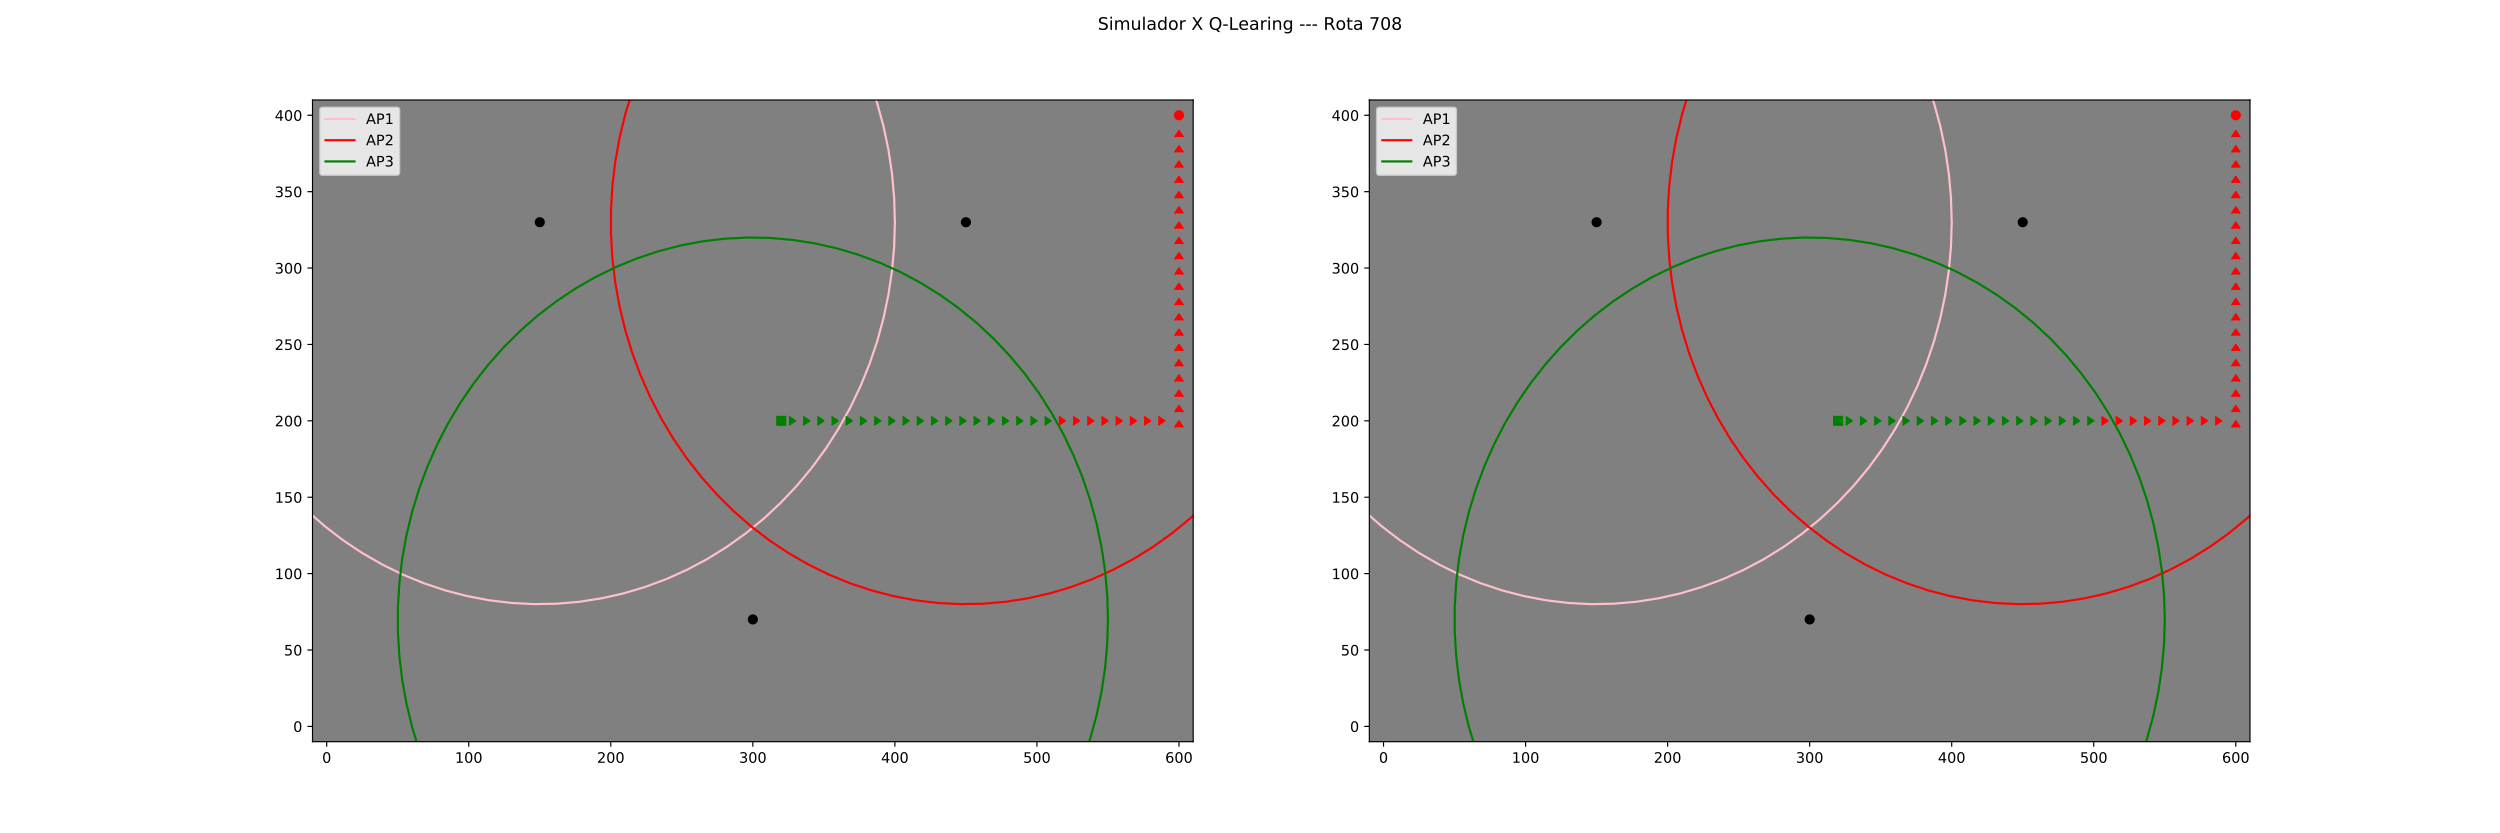 <?xml version="1.0" encoding="utf-8" standalone="no"?>
<!DOCTYPE svg PUBLIC "-//W3C//DTD SVG 1.1//EN"
  "http://www.w3.org/Graphics/SVG/1.1/DTD/svg11.dtd">
<!-- Created with matplotlib (http://matplotlib.org/) -->
<svg height="576pt" version="1.1" viewBox="0 0 1728 576" width="1728pt" xmlns="http://www.w3.org/2000/svg" xmlns:xlink="http://www.w3.org/1999/xlink">
 <defs>
  <style type="text/css">
*{stroke-linecap:butt;stroke-linejoin:round;}
  </style>
 </defs>
 <g id="figure_1">
  <g id="patch_1">
   <path d="M 0 576 
L 1728 576 
L 1728 0 
L 0 0 
z
" style="fill:#ffffff;"/>
  </g>
  <g id="axes_1">
   <g id="patch_2">
    <path d="M 216 512.64 
L 824.727 512.64 
L 824.727 69.12 
L 216 69.12 
z
" style="fill:#808080;"/>
   </g>
   <g id="matplotlib.axis_1">
    <g id="xtick_1">
     <g id="line2d_1">
      <defs>
       <path d="M 0 0 
L 0 3.5 
" id="m35a7df71e2" style="stroke:#000000;stroke-width:0.8;"/>
      </defs>
      <g>
       <use style="stroke:#000000;stroke-width:0.8;" x="225.818" xlink:href="#m35a7df71e2" y="512.64"/>
      </g>
     </g>
     <g id="text_1">
      <!-- 0 -->
      <defs>
       <path d="M 31.781 66.406 
Q 24.172 66.406 20.328 58.906 
Q 16.5 51.422 16.5 36.375 
Q 16.5 21.391 20.328 13.891 
Q 24.172 6.391 31.781 6.391 
Q 39.453 6.391 43.281 13.891 
Q 47.125 21.391 47.125 36.375 
Q 47.125 51.422 43.281 58.906 
Q 39.453 66.406 31.781 66.406 
z
M 31.781 74.219 
Q 44.047 74.219 50.516 64.516 
Q 56.984 54.828 56.984 36.375 
Q 56.984 17.969 50.516 8.266 
Q 44.047 -1.422 31.781 -1.422 
Q 19.531 -1.422 13.062 8.266 
Q 6.594 17.969 6.594 36.375 
Q 6.594 54.828 13.062 64.516 
Q 19.531 74.219 31.781 74.219 
z
" id="DejaVuSans-30"/>
      </defs>
      <g transform="translate(222.637 527.238)scale(0.1 -0.1)">
       <use xlink:href="#DejaVuSans-30"/>
      </g>
     </g>
    </g>
    <g id="xtick_2">
     <g id="line2d_2">
      <g>
       <use style="stroke:#000000;stroke-width:0.8;" x="324" xlink:href="#m35a7df71e2" y="512.64"/>
      </g>
     </g>
     <g id="text_2">
      <!-- 100 -->
      <defs>
       <path d="M 12.406 8.297 
L 28.516 8.297 
L 28.516 63.922 
L 10.984 60.406 
L 10.984 69.391 
L 28.422 72.906 
L 38.281 72.906 
L 38.281 8.297 
L 54.391 8.297 
L 54.391 0 
L 12.406 0 
z
" id="DejaVuSans-31"/>
      </defs>
      <g transform="translate(314.456 527.238)scale(0.1 -0.1)">
       <use xlink:href="#DejaVuSans-31"/>
       <use x="63.623" xlink:href="#DejaVuSans-30"/>
       <use x="127.246" xlink:href="#DejaVuSans-30"/>
      </g>
     </g>
    </g>
    <g id="xtick_3">
     <g id="line2d_3">
      <g>
       <use style="stroke:#000000;stroke-width:0.8;" x="422.182" xlink:href="#m35a7df71e2" y="512.64"/>
      </g>
     </g>
     <g id="text_3">
      <!-- 200 -->
      <defs>
       <path d="M 19.188 8.297 
L 53.609 8.297 
L 53.609 0 
L 7.328 0 
L 7.328 8.297 
Q 12.938 14.109 22.625 23.891 
Q 32.328 33.688 34.812 36.531 
Q 39.547 41.844 41.422 45.531 
Q 43.312 49.219 43.312 52.781 
Q 43.312 58.594 39.234 62.25 
Q 35.156 65.922 28.609 65.922 
Q 23.969 65.922 18.812 64.312 
Q 13.672 62.703 7.812 59.422 
L 7.812 69.391 
Q 13.766 71.781 18.938 73 
Q 24.125 74.219 28.422 74.219 
Q 39.75 74.219 46.484 68.547 
Q 53.219 62.891 53.219 53.422 
Q 53.219 48.922 51.531 44.891 
Q 49.859 40.875 45.406 35.406 
Q 44.188 33.984 37.641 27.219 
Q 31.109 20.453 19.188 8.297 
z
" id="DejaVuSans-32"/>
      </defs>
      <g transform="translate(412.638 527.238)scale(0.1 -0.1)">
       <use xlink:href="#DejaVuSans-32"/>
       <use x="63.623" xlink:href="#DejaVuSans-30"/>
       <use x="127.246" xlink:href="#DejaVuSans-30"/>
      </g>
     </g>
    </g>
    <g id="xtick_4">
     <g id="line2d_4">
      <g>
       <use style="stroke:#000000;stroke-width:0.8;" x="520.364" xlink:href="#m35a7df71e2" y="512.64"/>
      </g>
     </g>
     <g id="text_4">
      <!-- 300 -->
      <defs>
       <path d="M 40.578 39.312 
Q 47.656 37.797 51.625 33 
Q 55.609 28.219 55.609 21.188 
Q 55.609 10.406 48.188 4.484 
Q 40.766 -1.422 27.094 -1.422 
Q 22.516 -1.422 17.656 -0.516 
Q 12.797 0.391 7.625 2.203 
L 7.625 11.719 
Q 11.719 9.328 16.594 8.109 
Q 21.484 6.891 26.812 6.891 
Q 36.078 6.891 40.938 10.547 
Q 45.797 14.203 45.797 21.188 
Q 45.797 27.641 41.281 31.266 
Q 36.766 34.906 28.719 34.906 
L 20.219 34.906 
L 20.219 43.016 
L 29.109 43.016 
Q 36.375 43.016 40.234 45.922 
Q 44.094 48.828 44.094 54.297 
Q 44.094 59.906 40.109 62.906 
Q 36.141 65.922 28.719 65.922 
Q 24.656 65.922 20.016 65.031 
Q 15.375 64.156 9.812 62.312 
L 9.812 71.094 
Q 15.438 72.656 20.344 73.438 
Q 25.25 74.219 29.594 74.219 
Q 40.828 74.219 47.359 69.109 
Q 53.906 64.016 53.906 55.328 
Q 53.906 49.266 50.438 45.094 
Q 46.969 40.922 40.578 39.312 
z
" id="DejaVuSans-33"/>
      </defs>
      <g transform="translate(510.82 527.238)scale(0.1 -0.1)">
       <use xlink:href="#DejaVuSans-33"/>
       <use x="63.623" xlink:href="#DejaVuSans-30"/>
       <use x="127.246" xlink:href="#DejaVuSans-30"/>
      </g>
     </g>
    </g>
    <g id="xtick_5">
     <g id="line2d_5">
      <g>
       <use style="stroke:#000000;stroke-width:0.8;" x="618.545" xlink:href="#m35a7df71e2" y="512.64"/>
      </g>
     </g>
     <g id="text_5">
      <!-- 400 -->
      <defs>
       <path d="M 37.797 64.312 
L 12.891 25.391 
L 37.797 25.391 
z
M 35.203 72.906 
L 47.609 72.906 
L 47.609 25.391 
L 58.016 25.391 
L 58.016 17.188 
L 47.609 17.188 
L 47.609 0 
L 37.797 0 
L 37.797 17.188 
L 4.891 17.188 
L 4.891 26.703 
z
" id="DejaVuSans-34"/>
      </defs>
      <g transform="translate(609.002 527.238)scale(0.1 -0.1)">
       <use xlink:href="#DejaVuSans-34"/>
       <use x="63.623" xlink:href="#DejaVuSans-30"/>
       <use x="127.246" xlink:href="#DejaVuSans-30"/>
      </g>
     </g>
    </g>
    <g id="xtick_6">
     <g id="line2d_6">
      <g>
       <use style="stroke:#000000;stroke-width:0.8;" x="716.727" xlink:href="#m35a7df71e2" y="512.64"/>
      </g>
     </g>
     <g id="text_6">
      <!-- 500 -->
      <defs>
       <path d="M 10.797 72.906 
L 49.516 72.906 
L 49.516 64.594 
L 19.828 64.594 
L 19.828 46.734 
Q 21.969 47.469 24.109 47.828 
Q 26.266 48.188 28.422 48.188 
Q 40.625 48.188 47.75 41.5 
Q 54.891 34.812 54.891 23.391 
Q 54.891 11.625 47.562 5.094 
Q 40.234 -1.422 26.906 -1.422 
Q 22.312 -1.422 17.547 -0.641 
Q 12.797 0.141 7.719 1.703 
L 7.719 11.625 
Q 12.109 9.234 16.797 8.062 
Q 21.484 6.891 26.703 6.891 
Q 35.156 6.891 40.078 11.328 
Q 45.016 15.766 45.016 23.391 
Q 45.016 31 40.078 35.438 
Q 35.156 39.891 26.703 39.891 
Q 22.75 39.891 18.812 39.016 
Q 14.891 38.141 10.797 36.281 
z
" id="DejaVuSans-35"/>
      </defs>
      <g transform="translate(707.184 527.238)scale(0.1 -0.1)">
       <use xlink:href="#DejaVuSans-35"/>
       <use x="63.623" xlink:href="#DejaVuSans-30"/>
       <use x="127.246" xlink:href="#DejaVuSans-30"/>
      </g>
     </g>
    </g>
    <g id="xtick_7">
     <g id="line2d_7">
      <g>
       <use style="stroke:#000000;stroke-width:0.8;" x="814.909" xlink:href="#m35a7df71e2" y="512.64"/>
      </g>
     </g>
     <g id="text_7">
      <!-- 600 -->
      <defs>
       <path d="M 33.016 40.375 
Q 26.375 40.375 22.484 35.828 
Q 18.609 31.297 18.609 23.391 
Q 18.609 15.531 22.484 10.953 
Q 26.375 6.391 33.016 6.391 
Q 39.656 6.391 43.531 10.953 
Q 47.406 15.531 47.406 23.391 
Q 47.406 31.297 43.531 35.828 
Q 39.656 40.375 33.016 40.375 
z
M 52.594 71.297 
L 52.594 62.312 
Q 48.875 64.062 45.094 64.984 
Q 41.312 65.922 37.594 65.922 
Q 27.828 65.922 22.672 59.328 
Q 17.531 52.734 16.797 39.406 
Q 19.672 43.656 24.016 45.922 
Q 28.375 48.188 33.594 48.188 
Q 44.578 48.188 50.953 41.516 
Q 57.328 34.859 57.328 23.391 
Q 57.328 12.156 50.688 5.359 
Q 44.047 -1.422 33.016 -1.422 
Q 20.359 -1.422 13.672 8.266 
Q 6.984 17.969 6.984 36.375 
Q 6.984 53.656 15.188 63.938 
Q 23.391 74.219 37.203 74.219 
Q 40.922 74.219 44.703 73.484 
Q 48.484 72.75 52.594 71.297 
z
" id="DejaVuSans-36"/>
      </defs>
      <g transform="translate(805.365 527.238)scale(0.1 -0.1)">
       <use xlink:href="#DejaVuSans-36"/>
       <use x="63.623" xlink:href="#DejaVuSans-30"/>
       <use x="127.246" xlink:href="#DejaVuSans-30"/>
      </g>
     </g>
    </g>
   </g>
   <g id="matplotlib.axis_2">
    <g id="ytick_1">
     <g id="line2d_8">
      <defs>
       <path d="M 0 0 
L -3.5 0 
" id="m2b956448d3" style="stroke:#000000;stroke-width:0.8;"/>
      </defs>
      <g>
       <use style="stroke:#000000;stroke-width:0.8;" x="216" xlink:href="#m2b956448d3" y="502.08"/>
      </g>
     </g>
     <g id="text_8">
      <!-- 0 -->
      <g transform="translate(202.637 505.879)scale(0.1 -0.1)">
       <use xlink:href="#DejaVuSans-30"/>
      </g>
     </g>
    </g>
    <g id="ytick_2">
     <g id="line2d_9">
      <g>
       <use style="stroke:#000000;stroke-width:0.8;" x="216" xlink:href="#m2b956448d3" y="449.28"/>
      </g>
     </g>
     <g id="text_9">
      <!-- 50 -->
      <g transform="translate(196.275 453.079)scale(0.1 -0.1)">
       <use xlink:href="#DejaVuSans-35"/>
       <use x="63.623" xlink:href="#DejaVuSans-30"/>
      </g>
     </g>
    </g>
    <g id="ytick_3">
     <g id="line2d_10">
      <g>
       <use style="stroke:#000000;stroke-width:0.8;" x="216" xlink:href="#m2b956448d3" y="396.48"/>
      </g>
     </g>
     <g id="text_10">
      <!-- 100 -->
      <g transform="translate(189.912 400.279)scale(0.1 -0.1)">
       <use xlink:href="#DejaVuSans-31"/>
       <use x="63.623" xlink:href="#DejaVuSans-30"/>
       <use x="127.246" xlink:href="#DejaVuSans-30"/>
      </g>
     </g>
    </g>
    <g id="ytick_4">
     <g id="line2d_11">
      <g>
       <use style="stroke:#000000;stroke-width:0.8;" x="216" xlink:href="#m2b956448d3" y="343.68"/>
      </g>
     </g>
     <g id="text_11">
      <!-- 150 -->
      <g transform="translate(189.912 347.479)scale(0.1 -0.1)">
       <use xlink:href="#DejaVuSans-31"/>
       <use x="63.623" xlink:href="#DejaVuSans-35"/>
       <use x="127.246" xlink:href="#DejaVuSans-30"/>
      </g>
     </g>
    </g>
    <g id="ytick_5">
     <g id="line2d_12">
      <g>
       <use style="stroke:#000000;stroke-width:0.8;" x="216" xlink:href="#m2b956448d3" y="290.88"/>
      </g>
     </g>
     <g id="text_12">
      <!-- 200 -->
      <g transform="translate(189.912 294.679)scale(0.1 -0.1)">
       <use xlink:href="#DejaVuSans-32"/>
       <use x="63.623" xlink:href="#DejaVuSans-30"/>
       <use x="127.246" xlink:href="#DejaVuSans-30"/>
      </g>
     </g>
    </g>
    <g id="ytick_6">
     <g id="line2d_13">
      <g>
       <use style="stroke:#000000;stroke-width:0.8;" x="216" xlink:href="#m2b956448d3" y="238.08"/>
      </g>
     </g>
     <g id="text_13">
      <!-- 250 -->
      <g transform="translate(189.912 241.879)scale(0.1 -0.1)">
       <use xlink:href="#DejaVuSans-32"/>
       <use x="63.623" xlink:href="#DejaVuSans-35"/>
       <use x="127.246" xlink:href="#DejaVuSans-30"/>
      </g>
     </g>
    </g>
    <g id="ytick_7">
     <g id="line2d_14">
      <g>
       <use style="stroke:#000000;stroke-width:0.8;" x="216" xlink:href="#m2b956448d3" y="185.28"/>
      </g>
     </g>
     <g id="text_14">
      <!-- 300 -->
      <g transform="translate(189.912 189.079)scale(0.1 -0.1)">
       <use xlink:href="#DejaVuSans-33"/>
       <use x="63.623" xlink:href="#DejaVuSans-30"/>
       <use x="127.246" xlink:href="#DejaVuSans-30"/>
      </g>
     </g>
    </g>
    <g id="ytick_8">
     <g id="line2d_15">
      <g>
       <use style="stroke:#000000;stroke-width:0.8;" x="216" xlink:href="#m2b956448d3" y="132.48"/>
      </g>
     </g>
     <g id="text_15">
      <!-- 350 -->
      <g transform="translate(189.912 136.279)scale(0.1 -0.1)">
       <use xlink:href="#DejaVuSans-33"/>
       <use x="63.623" xlink:href="#DejaVuSans-35"/>
       <use x="127.246" xlink:href="#DejaVuSans-30"/>
      </g>
     </g>
    </g>
    <g id="ytick_9">
     <g id="line2d_16">
      <g>
       <use style="stroke:#000000;stroke-width:0.8;" x="216" xlink:href="#m2b956448d3" y="79.68"/>
      </g>
     </g>
     <g id="text_16">
      <!-- 400 -->
      <g transform="translate(189.912 83.479)scale(0.1 -0.1)">
       <use xlink:href="#DejaVuSans-34"/>
       <use x="63.623" xlink:href="#DejaVuSans-30"/>
       <use x="127.246" xlink:href="#DejaVuSans-30"/>
      </g>
     </g>
    </g>
   </g>
   <g id="line2d_17">
    <defs>
     <path d="M 0 3 
C 0.796 3 1.559 2.684 2.121 2.121 
C 2.684 1.559 3 0.796 3 0 
C 3 -0.796 2.684 -1.559 2.121 -2.121 
C 1.559 -2.684 0.796 -3 0 -3 
C -0.796 -3 -1.559 -2.684 -2.121 -2.121 
C -2.684 -1.559 -3 -0.796 -3 0 
C -3 0.796 -2.684 1.559 -2.121 2.121 
C -1.559 2.684 -0.796 3 0 3 
z
" id="m4dd0caba25" style="stroke:#000000;"/>
    </defs>
    <g clip-path="url(#pb3db43e2ed)">
     <use style="stroke:#000000;" x="373.091" xlink:href="#m4dd0caba25" y="153.6"/>
    </g>
   </g>
   <g id="line2d_18">
    <path clip-path="url(#pb3db43e2ed)" d="M 618.545 153.6 
L 618.051 136.856 
L 616.571 120.18 
L 614.11 103.638 
L 610.678 87.297 
L 606.29 71.223 
L 600.963 55.481 
L 594.718 40.134 
L 587.581 25.244 
L 579.58 10.871 
L 571.982 -1 
M 174.267 -1 
L 170.916 3.896 
L 162.495 17.989 
L 154.922 32.628 
L 148.228 47.754 
L 142.439 63.307 
L 137.579 79.223 
L 133.667 95.438 
L 130.72 111.888 
L 128.748 128.505 
L 127.76 145.224 
L 127.76 161.976 
L 128.748 178.695 
L 130.72 195.312 
L 133.667 211.762 
L 137.579 227.977 
L 142.439 243.893 
L 148.228 259.446 
L 154.922 274.572 
L 162.495 289.211 
L 170.916 303.304 
L 180.151 316.794 
L 190.162 329.627 
L 200.911 341.751 
L 212.352 353.118 
L 224.441 363.681 
L 237.129 373.398 
L 250.364 382.231 
L 264.093 390.142 
L 278.261 397.102 
L 292.811 403.08 
L 307.684 408.054 
L 322.82 412.004 
L 338.159 414.913 
L 353.639 416.77 
L 369.197 417.567 
L 384.77 417.301 
L 400.297 415.973 
L 415.714 413.589 
L 430.959 410.158 
L 445.971 405.694 
L 460.69 400.215 
L 475.056 393.743 
L 489.012 386.304 
L 502.501 377.928 
L 515.469 368.648 
L 527.863 358.503 
L 539.634 347.532 
L 550.735 335.781 
L 561.12 323.296 
L 570.748 310.128 
L 579.58 296.329 
L 587.581 281.956 
L 594.718 267.066 
L 600.963 251.719 
L 606.29 235.977 
L 610.678 219.903 
L 614.11 203.562 
L 616.571 187.02 
L 618.051 170.344 
L 618.545 153.6 
" style="fill:none;stroke:#ffc0cb;stroke-linecap:square;stroke-width:1.5;"/>
   </g>
   <g id="line2d_19">
    <g clip-path="url(#pb3db43e2ed)">
     <use style="stroke:#000000;" x="667.636" xlink:href="#m4dd0caba25" y="153.6"/>
    </g>
   </g>
   <g id="line2d_20">
    <path clip-path="url(#pb3db43e2ed)" d="M 913.091 153.6 
L 912.597 136.856 
L 911.116 120.18 
L 908.655 103.638 
L 905.224 87.297 
L 900.836 71.223 
L 895.508 55.481 
L 889.264 40.134 
L 882.127 25.244 
L 874.126 10.871 
L 866.528 -1 
M 468.813 -1 
L 465.461 3.896 
L 457.04 17.989 
L 449.468 32.628 
L 442.773 47.754 
L 436.985 63.307 
L 432.124 79.223 
L 428.213 95.438 
L 425.265 111.888 
L 423.293 128.505 
L 422.305 145.224 
L 422.305 161.976 
L 423.293 178.695 
L 425.265 195.312 
L 428.213 211.762 
L 432.124 227.977 
L 436.985 243.893 
L 442.773 259.446 
L 449.468 274.572 
L 457.04 289.211 
L 465.461 303.304 
L 474.696 316.794 
L 484.708 329.627 
L 495.456 341.751 
L 506.898 353.118 
L 518.987 363.681 
L 531.674 373.398 
L 544.909 382.231 
L 558.638 390.142 
L 572.806 397.102 
L 587.356 403.08 
L 602.229 408.054 
L 617.366 412.004 
L 632.705 414.913 
L 648.184 416.77 
L 663.742 417.567 
L 679.316 417.301 
L 694.842 415.973 
L 710.259 413.589 
L 725.504 410.158 
L 740.517 405.694 
L 755.236 400.215 
L 769.602 393.743 
L 783.557 386.304 
L 797.046 377.928 
L 810.014 368.648 
L 822.408 358.503 
L 834.18 347.532 
L 845.28 335.781 
L 855.665 323.296 
L 865.294 310.128 
L 874.126 296.329 
L 882.127 281.956 
L 889.264 267.066 
L 895.508 251.719 
L 900.836 235.977 
L 905.224 219.903 
L 908.655 203.562 
L 911.116 187.02 
L 912.597 170.344 
L 913.091 153.6 
" style="fill:none;stroke:#ff0000;stroke-linecap:square;stroke-width:1.5;"/>
   </g>
   <g id="line2d_21">
    <g clip-path="url(#pb3db43e2ed)">
     <use style="stroke:#000000;" x="520.364" xlink:href="#m4dd0caba25" y="428.16"/>
    </g>
   </g>
   <g id="line2d_22">
    <path clip-path="url(#pb3db43e2ed)" d="M 765.818 428.16 
L 765.324 411.416 
L 763.843 394.74 
L 761.382 378.198 
L 757.951 361.857 
L 753.563 345.783 
L 748.236 330.041 
L 741.991 314.694 
L 734.854 299.804 
L 726.853 285.431 
L 718.021 271.632 
L 708.393 258.464 
L 698.007 245.979 
L 686.907 234.228 
L 675.136 223.257 
L 662.741 213.112 
L 649.774 203.832 
L 636.285 195.456 
L 622.329 188.017 
L 607.963 181.545 
L 593.244 176.066 
L 578.232 171.602 
L 562.986 168.171 
L 547.569 165.787 
L 532.043 164.459 
L 516.469 164.193 
L 500.911 164.99 
L 485.432 166.847 
L 470.093 169.756 
L 454.956 173.706 
L 440.083 178.68 
L 425.533 184.658 
L 411.365 191.618 
L 397.636 199.529 
L 384.401 208.362 
L 371.714 218.079 
L 359.625 228.642 
L 348.183 240.009 
L 337.435 252.133 
L 327.423 264.966 
L 318.188 278.456 
L 309.768 292.549 
L 302.195 307.188 
L 295.501 322.314 
L 289.712 337.867 
L 284.852 353.783 
L 280.94 369.998 
L 277.992 386.448 
L 276.021 403.065 
L 275.033 419.784 
L 275.033 436.536 
L 276.021 453.255 
L 277.992 469.872 
L 280.94 486.322 
L 284.852 502.537 
L 289.712 518.453 
L 295.501 534.006 
L 302.195 549.132 
L 309.768 563.771 
L 317.672 577 
M 722.942 577 
L 726.853 570.889 
L 734.854 556.516 
L 741.991 541.626 
L 748.236 526.279 
L 753.563 510.537 
L 757.951 494.463 
L 761.382 478.122 
L 763.843 461.58 
L 765.324 444.904 
L 765.818 428.16 
" style="fill:none;stroke:#008000;stroke-linecap:square;stroke-width:1.5;"/>
   </g>
   <g id="line2d_23">
    <path clip-path="url(#pb3db43e2ed)" d="M 540 290.88 
" style="fill:none;stroke:#008000;stroke-linecap:square;stroke-width:1.5;"/>
    <defs>
     <path d="M -3 3 
L 3 3 
L 3 -3 
L -3 -3 
z
" id="m478acd73e1" style="stroke:#008000;stroke-linejoin:miter;"/>
    </defs>
    <g clip-path="url(#pb3db43e2ed)">
     <use style="fill:#008000;stroke:#008000;stroke-linejoin:miter;" x="540" xlink:href="#m478acd73e1" y="290.88"/>
    </g>
   </g>
   <g id="line2d_24">
    <path clip-path="url(#pb3db43e2ed)" d="M 549.818 290.88 
" style="fill:none;stroke:#008000;stroke-linecap:square;stroke-width:1.5;"/>
    <defs>
     <path d="M -4.5 3 
L 0 0 
L -4.5 -3 
" id="mc48af0d598" style="stroke:#008000;stroke-linejoin:miter;"/>
    </defs>
    <g clip-path="url(#pb3db43e2ed)">
     <use style="fill:#008000;stroke:#008000;stroke-linejoin:miter;" x="549.818" xlink:href="#mc48af0d598" y="290.88"/>
    </g>
   </g>
   <g id="line2d_25">
    <path clip-path="url(#pb3db43e2ed)" d="M 559.636 290.88 
" style="fill:none;stroke:#008000;stroke-linecap:square;stroke-width:1.5;"/>
    <g clip-path="url(#pb3db43e2ed)">
     <use style="fill:#008000;stroke:#008000;stroke-linejoin:miter;" x="559.636" xlink:href="#mc48af0d598" y="290.88"/>
    </g>
   </g>
   <g id="line2d_26">
    <path clip-path="url(#pb3db43e2ed)" d="M 569.455 290.88 
" style="fill:none;stroke:#008000;stroke-linecap:square;stroke-width:1.5;"/>
    <g clip-path="url(#pb3db43e2ed)">
     <use style="fill:#008000;stroke:#008000;stroke-linejoin:miter;" x="569.455" xlink:href="#mc48af0d598" y="290.88"/>
    </g>
   </g>
   <g id="line2d_27">
    <path clip-path="url(#pb3db43e2ed)" d="M 579.273 290.88 
" style="fill:none;stroke:#008000;stroke-linecap:square;stroke-width:1.5;"/>
    <g clip-path="url(#pb3db43e2ed)">
     <use style="fill:#008000;stroke:#008000;stroke-linejoin:miter;" x="579.273" xlink:href="#mc48af0d598" y="290.88"/>
    </g>
   </g>
   <g id="line2d_28">
    <path clip-path="url(#pb3db43e2ed)" d="M 589.091 290.88 
" style="fill:none;stroke:#008000;stroke-linecap:square;stroke-width:1.5;"/>
    <g clip-path="url(#pb3db43e2ed)">
     <use style="fill:#008000;stroke:#008000;stroke-linejoin:miter;" x="589.091" xlink:href="#mc48af0d598" y="290.88"/>
    </g>
   </g>
   <g id="line2d_29">
    <path clip-path="url(#pb3db43e2ed)" d="M 598.909 290.88 
" style="fill:none;stroke:#008000;stroke-linecap:square;stroke-width:1.5;"/>
    <g clip-path="url(#pb3db43e2ed)">
     <use style="fill:#008000;stroke:#008000;stroke-linejoin:miter;" x="598.909" xlink:href="#mc48af0d598" y="290.88"/>
    </g>
   </g>
   <g id="line2d_30">
    <path clip-path="url(#pb3db43e2ed)" d="M 608.727 290.88 
" style="fill:none;stroke:#008000;stroke-linecap:square;stroke-width:1.5;"/>
    <g clip-path="url(#pb3db43e2ed)">
     <use style="fill:#008000;stroke:#008000;stroke-linejoin:miter;" x="608.727" xlink:href="#mc48af0d598" y="290.88"/>
    </g>
   </g>
   <g id="line2d_31">
    <path clip-path="url(#pb3db43e2ed)" d="M 618.545 290.88 
" style="fill:none;stroke:#008000;stroke-linecap:square;stroke-width:1.5;"/>
    <g clip-path="url(#pb3db43e2ed)">
     <use style="fill:#008000;stroke:#008000;stroke-linejoin:miter;" x="618.545" xlink:href="#mc48af0d598" y="290.88"/>
    </g>
   </g>
   <g id="line2d_32">
    <path clip-path="url(#pb3db43e2ed)" d="M 628.364 290.88 
" style="fill:none;stroke:#008000;stroke-linecap:square;stroke-width:1.5;"/>
    <g clip-path="url(#pb3db43e2ed)">
     <use style="fill:#008000;stroke:#008000;stroke-linejoin:miter;" x="628.364" xlink:href="#mc48af0d598" y="290.88"/>
    </g>
   </g>
   <g id="line2d_33">
    <path clip-path="url(#pb3db43e2ed)" d="M 638.182 290.88 
" style="fill:none;stroke:#008000;stroke-linecap:square;stroke-width:1.5;"/>
    <g clip-path="url(#pb3db43e2ed)">
     <use style="fill:#008000;stroke:#008000;stroke-linejoin:miter;" x="638.182" xlink:href="#mc48af0d598" y="290.88"/>
    </g>
   </g>
   <g id="line2d_34">
    <path clip-path="url(#pb3db43e2ed)" d="M 648 290.88 
" style="fill:none;stroke:#008000;stroke-linecap:square;stroke-width:1.5;"/>
    <g clip-path="url(#pb3db43e2ed)">
     <use style="fill:#008000;stroke:#008000;stroke-linejoin:miter;" x="648" xlink:href="#mc48af0d598" y="290.88"/>
    </g>
   </g>
   <g id="line2d_35">
    <path clip-path="url(#pb3db43e2ed)" d="M 657.818 290.88 
" style="fill:none;stroke:#008000;stroke-linecap:square;stroke-width:1.5;"/>
    <g clip-path="url(#pb3db43e2ed)">
     <use style="fill:#008000;stroke:#008000;stroke-linejoin:miter;" x="657.818" xlink:href="#mc48af0d598" y="290.88"/>
    </g>
   </g>
   <g id="line2d_36">
    <path clip-path="url(#pb3db43e2ed)" d="M 667.636 290.88 
" style="fill:none;stroke:#008000;stroke-linecap:square;stroke-width:1.5;"/>
    <g clip-path="url(#pb3db43e2ed)">
     <use style="fill:#008000;stroke:#008000;stroke-linejoin:miter;" x="667.636" xlink:href="#mc48af0d598" y="290.88"/>
    </g>
   </g>
   <g id="line2d_37">
    <path clip-path="url(#pb3db43e2ed)" d="M 677.455 290.88 
" style="fill:none;stroke:#008000;stroke-linecap:square;stroke-width:1.5;"/>
    <g clip-path="url(#pb3db43e2ed)">
     <use style="fill:#008000;stroke:#008000;stroke-linejoin:miter;" x="677.455" xlink:href="#mc48af0d598" y="290.88"/>
    </g>
   </g>
   <g id="line2d_38">
    <path clip-path="url(#pb3db43e2ed)" d="M 687.273 290.88 
" style="fill:none;stroke:#008000;stroke-linecap:square;stroke-width:1.5;"/>
    <g clip-path="url(#pb3db43e2ed)">
     <use style="fill:#008000;stroke:#008000;stroke-linejoin:miter;" x="687.273" xlink:href="#mc48af0d598" y="290.88"/>
    </g>
   </g>
   <g id="line2d_39">
    <path clip-path="url(#pb3db43e2ed)" d="M 697.091 290.88 
" style="fill:none;stroke:#008000;stroke-linecap:square;stroke-width:1.5;"/>
    <g clip-path="url(#pb3db43e2ed)">
     <use style="fill:#008000;stroke:#008000;stroke-linejoin:miter;" x="697.091" xlink:href="#mc48af0d598" y="290.88"/>
    </g>
   </g>
   <g id="line2d_40">
    <path clip-path="url(#pb3db43e2ed)" d="M 706.909 290.88 
" style="fill:none;stroke:#008000;stroke-linecap:square;stroke-width:1.5;"/>
    <g clip-path="url(#pb3db43e2ed)">
     <use style="fill:#008000;stroke:#008000;stroke-linejoin:miter;" x="706.909" xlink:href="#mc48af0d598" y="290.88"/>
    </g>
   </g>
   <g id="line2d_41">
    <path clip-path="url(#pb3db43e2ed)" d="M 716.727 290.88 
" style="fill:none;stroke:#008000;stroke-linecap:square;stroke-width:1.5;"/>
    <g clip-path="url(#pb3db43e2ed)">
     <use style="fill:#008000;stroke:#008000;stroke-linejoin:miter;" x="716.727" xlink:href="#mc48af0d598" y="290.88"/>
    </g>
   </g>
   <g id="line2d_42">
    <path clip-path="url(#pb3db43e2ed)" d="M 726.545 290.88 
" style="fill:none;stroke:#008000;stroke-linecap:square;stroke-width:1.5;"/>
    <g clip-path="url(#pb3db43e2ed)">
     <use style="fill:#008000;stroke:#008000;stroke-linejoin:miter;" x="726.545" xlink:href="#mc48af0d598" y="290.88"/>
    </g>
   </g>
   <g id="line2d_43">
    <path clip-path="url(#pb3db43e2ed)" d="M 736.364 290.88 
" style="fill:none;stroke:#ff0000;stroke-linecap:square;stroke-width:1.5;"/>
    <defs>
     <path d="M -4.5 3 
L 0 0 
L -4.5 -3 
" id="mec757b01db" style="stroke:#ff0000;stroke-linejoin:miter;"/>
    </defs>
    <g clip-path="url(#pb3db43e2ed)">
     <use style="fill:#ff0000;stroke:#ff0000;stroke-linejoin:miter;" x="736.364" xlink:href="#mec757b01db" y="290.88"/>
    </g>
   </g>
   <g id="line2d_44">
    <path clip-path="url(#pb3db43e2ed)" d="M 746.182 290.88 
" style="fill:none;stroke:#ff0000;stroke-linecap:square;stroke-width:1.5;"/>
    <g clip-path="url(#pb3db43e2ed)">
     <use style="fill:#ff0000;stroke:#ff0000;stroke-linejoin:miter;" x="746.182" xlink:href="#mec757b01db" y="290.88"/>
    </g>
   </g>
   <g id="line2d_45">
    <path clip-path="url(#pb3db43e2ed)" d="M 756 290.88 
" style="fill:none;stroke:#ff0000;stroke-linecap:square;stroke-width:1.5;"/>
    <g clip-path="url(#pb3db43e2ed)">
     <use style="fill:#ff0000;stroke:#ff0000;stroke-linejoin:miter;" x="756" xlink:href="#mec757b01db" y="290.88"/>
    </g>
   </g>
   <g id="line2d_46">
    <path clip-path="url(#pb3db43e2ed)" d="M 765.818 290.88 
" style="fill:none;stroke:#ff0000;stroke-linecap:square;stroke-width:1.5;"/>
    <g clip-path="url(#pb3db43e2ed)">
     <use style="fill:#ff0000;stroke:#ff0000;stroke-linejoin:miter;" x="765.818" xlink:href="#mec757b01db" y="290.88"/>
    </g>
   </g>
   <g id="line2d_47">
    <path clip-path="url(#pb3db43e2ed)" d="M 775.636 290.88 
" style="fill:none;stroke:#ff0000;stroke-linecap:square;stroke-width:1.5;"/>
    <g clip-path="url(#pb3db43e2ed)">
     <use style="fill:#ff0000;stroke:#ff0000;stroke-linejoin:miter;" x="775.636" xlink:href="#mec757b01db" y="290.88"/>
    </g>
   </g>
   <g id="line2d_48">
    <path clip-path="url(#pb3db43e2ed)" d="M 785.455 290.88 
" style="fill:none;stroke:#ff0000;stroke-linecap:square;stroke-width:1.5;"/>
    <g clip-path="url(#pb3db43e2ed)">
     <use style="fill:#ff0000;stroke:#ff0000;stroke-linejoin:miter;" x="785.455" xlink:href="#mec757b01db" y="290.88"/>
    </g>
   </g>
   <g id="line2d_49">
    <path clip-path="url(#pb3db43e2ed)" d="M 795.273 290.88 
" style="fill:none;stroke:#ff0000;stroke-linecap:square;stroke-width:1.5;"/>
    <g clip-path="url(#pb3db43e2ed)">
     <use style="fill:#ff0000;stroke:#ff0000;stroke-linejoin:miter;" x="795.273" xlink:href="#mec757b01db" y="290.88"/>
    </g>
   </g>
   <g id="line2d_50">
    <path clip-path="url(#pb3db43e2ed)" d="M 805.091 290.88 
" style="fill:none;stroke:#ff0000;stroke-linecap:square;stroke-width:1.5;"/>
    <g clip-path="url(#pb3db43e2ed)">
     <use style="fill:#ff0000;stroke:#ff0000;stroke-linejoin:miter;" x="805.091" xlink:href="#mec757b01db" y="290.88"/>
    </g>
   </g>
   <g id="line2d_51">
    <path clip-path="url(#pb3db43e2ed)" d="M 814.909 290.88 
" style="fill:none;stroke:#ff0000;stroke-linecap:square;stroke-width:1.5;"/>
    <defs>
     <path d="M 3 4.5 
L 0 0 
L -3 4.5 
" id="m9c191c1af8" style="stroke:#ff0000;stroke-linejoin:miter;"/>
    </defs>
    <g clip-path="url(#pb3db43e2ed)">
     <use style="fill:#ff0000;stroke:#ff0000;stroke-linejoin:miter;" x="814.909" xlink:href="#m9c191c1af8" y="290.88"/>
    </g>
   </g>
   <g id="line2d_52">
    <path clip-path="url(#pb3db43e2ed)" d="M 814.909 280.32 
" style="fill:none;stroke:#ff0000;stroke-linecap:square;stroke-width:1.5;"/>
    <g clip-path="url(#pb3db43e2ed)">
     <use style="fill:#ff0000;stroke:#ff0000;stroke-linejoin:miter;" x="814.909" xlink:href="#m9c191c1af8" y="280.32"/>
    </g>
   </g>
   <g id="line2d_53">
    <path clip-path="url(#pb3db43e2ed)" d="M 814.909 269.76 
" style="fill:none;stroke:#ff0000;stroke-linecap:square;stroke-width:1.5;"/>
    <g clip-path="url(#pb3db43e2ed)">
     <use style="fill:#ff0000;stroke:#ff0000;stroke-linejoin:miter;" x="814.909" xlink:href="#m9c191c1af8" y="269.76"/>
    </g>
   </g>
   <g id="line2d_54">
    <path clip-path="url(#pb3db43e2ed)" d="M 814.909 259.2 
" style="fill:none;stroke:#ff0000;stroke-linecap:square;stroke-width:1.5;"/>
    <g clip-path="url(#pb3db43e2ed)">
     <use style="fill:#ff0000;stroke:#ff0000;stroke-linejoin:miter;" x="814.909" xlink:href="#m9c191c1af8" y="259.2"/>
    </g>
   </g>
   <g id="line2d_55">
    <path clip-path="url(#pb3db43e2ed)" d="M 814.909 248.64 
" style="fill:none;stroke:#ff0000;stroke-linecap:square;stroke-width:1.5;"/>
    <g clip-path="url(#pb3db43e2ed)">
     <use style="fill:#ff0000;stroke:#ff0000;stroke-linejoin:miter;" x="814.909" xlink:href="#m9c191c1af8" y="248.64"/>
    </g>
   </g>
   <g id="line2d_56">
    <path clip-path="url(#pb3db43e2ed)" d="M 814.909 238.08 
" style="fill:none;stroke:#ff0000;stroke-linecap:square;stroke-width:1.5;"/>
    <g clip-path="url(#pb3db43e2ed)">
     <use style="fill:#ff0000;stroke:#ff0000;stroke-linejoin:miter;" x="814.909" xlink:href="#m9c191c1af8" y="238.08"/>
    </g>
   </g>
   <g id="line2d_57">
    <path clip-path="url(#pb3db43e2ed)" d="M 814.909 227.52 
" style="fill:none;stroke:#ff0000;stroke-linecap:square;stroke-width:1.5;"/>
    <g clip-path="url(#pb3db43e2ed)">
     <use style="fill:#ff0000;stroke:#ff0000;stroke-linejoin:miter;" x="814.909" xlink:href="#m9c191c1af8" y="227.52"/>
    </g>
   </g>
   <g id="line2d_58">
    <path clip-path="url(#pb3db43e2ed)" d="M 814.909 216.96 
" style="fill:none;stroke:#ff0000;stroke-linecap:square;stroke-width:1.5;"/>
    <g clip-path="url(#pb3db43e2ed)">
     <use style="fill:#ff0000;stroke:#ff0000;stroke-linejoin:miter;" x="814.909" xlink:href="#m9c191c1af8" y="216.96"/>
    </g>
   </g>
   <g id="line2d_59">
    <path clip-path="url(#pb3db43e2ed)" d="M 814.909 206.4 
" style="fill:none;stroke:#ff0000;stroke-linecap:square;stroke-width:1.5;"/>
    <g clip-path="url(#pb3db43e2ed)">
     <use style="fill:#ff0000;stroke:#ff0000;stroke-linejoin:miter;" x="814.909" xlink:href="#m9c191c1af8" y="206.4"/>
    </g>
   </g>
   <g id="line2d_60">
    <path clip-path="url(#pb3db43e2ed)" d="M 814.909 195.84 
" style="fill:none;stroke:#ff0000;stroke-linecap:square;stroke-width:1.5;"/>
    <g clip-path="url(#pb3db43e2ed)">
     <use style="fill:#ff0000;stroke:#ff0000;stroke-linejoin:miter;" x="814.909" xlink:href="#m9c191c1af8" y="195.84"/>
    </g>
   </g>
   <g id="line2d_61">
    <path clip-path="url(#pb3db43e2ed)" d="M 814.909 185.28 
" style="fill:none;stroke:#ff0000;stroke-linecap:square;stroke-width:1.5;"/>
    <g clip-path="url(#pb3db43e2ed)">
     <use style="fill:#ff0000;stroke:#ff0000;stroke-linejoin:miter;" x="814.909" xlink:href="#m9c191c1af8" y="185.28"/>
    </g>
   </g>
   <g id="line2d_62">
    <path clip-path="url(#pb3db43e2ed)" d="M 814.909 174.72 
" style="fill:none;stroke:#ff0000;stroke-linecap:square;stroke-width:1.5;"/>
    <g clip-path="url(#pb3db43e2ed)">
     <use style="fill:#ff0000;stroke:#ff0000;stroke-linejoin:miter;" x="814.909" xlink:href="#m9c191c1af8" y="174.72"/>
    </g>
   </g>
   <g id="line2d_63">
    <path clip-path="url(#pb3db43e2ed)" d="M 814.909 164.16 
" style="fill:none;stroke:#ff0000;stroke-linecap:square;stroke-width:1.5;"/>
    <g clip-path="url(#pb3db43e2ed)">
     <use style="fill:#ff0000;stroke:#ff0000;stroke-linejoin:miter;" x="814.909" xlink:href="#m9c191c1af8" y="164.16"/>
    </g>
   </g>
   <g id="line2d_64">
    <path clip-path="url(#pb3db43e2ed)" d="M 814.909 153.6 
" style="fill:none;stroke:#ff0000;stroke-linecap:square;stroke-width:1.5;"/>
    <g clip-path="url(#pb3db43e2ed)">
     <use style="fill:#ff0000;stroke:#ff0000;stroke-linejoin:miter;" x="814.909" xlink:href="#m9c191c1af8" y="153.6"/>
    </g>
   </g>
   <g id="line2d_65">
    <path clip-path="url(#pb3db43e2ed)" d="M 814.909 143.04 
" style="fill:none;stroke:#ff0000;stroke-linecap:square;stroke-width:1.5;"/>
    <g clip-path="url(#pb3db43e2ed)">
     <use style="fill:#ff0000;stroke:#ff0000;stroke-linejoin:miter;" x="814.909" xlink:href="#m9c191c1af8" y="143.04"/>
    </g>
   </g>
   <g id="line2d_66">
    <path clip-path="url(#pb3db43e2ed)" d="M 814.909 132.48 
" style="fill:none;stroke:#ff0000;stroke-linecap:square;stroke-width:1.5;"/>
    <g clip-path="url(#pb3db43e2ed)">
     <use style="fill:#ff0000;stroke:#ff0000;stroke-linejoin:miter;" x="814.909" xlink:href="#m9c191c1af8" y="132.48"/>
    </g>
   </g>
   <g id="line2d_67">
    <path clip-path="url(#pb3db43e2ed)" d="M 814.909 121.92 
" style="fill:none;stroke:#ff0000;stroke-linecap:square;stroke-width:1.5;"/>
    <g clip-path="url(#pb3db43e2ed)">
     <use style="fill:#ff0000;stroke:#ff0000;stroke-linejoin:miter;" x="814.909" xlink:href="#m9c191c1af8" y="121.92"/>
    </g>
   </g>
   <g id="line2d_68">
    <path clip-path="url(#pb3db43e2ed)" d="M 814.909 111.36 
" style="fill:none;stroke:#ff0000;stroke-linecap:square;stroke-width:1.5;"/>
    <g clip-path="url(#pb3db43e2ed)">
     <use style="fill:#ff0000;stroke:#ff0000;stroke-linejoin:miter;" x="814.909" xlink:href="#m9c191c1af8" y="111.36"/>
    </g>
   </g>
   <g id="line2d_69">
    <path clip-path="url(#pb3db43e2ed)" d="M 814.909 100.8 
" style="fill:none;stroke:#ff0000;stroke-linecap:square;stroke-width:1.5;"/>
    <g clip-path="url(#pb3db43e2ed)">
     <use style="fill:#ff0000;stroke:#ff0000;stroke-linejoin:miter;" x="814.909" xlink:href="#m9c191c1af8" y="100.8"/>
    </g>
   </g>
   <g id="line2d_70">
    <path clip-path="url(#pb3db43e2ed)" d="M 814.909 90.24 
" style="fill:none;stroke:#ff0000;stroke-linecap:square;stroke-width:1.5;"/>
    <g clip-path="url(#pb3db43e2ed)">
     <use style="fill:#ff0000;stroke:#ff0000;stroke-linejoin:miter;" x="814.909" xlink:href="#m9c191c1af8" y="90.24"/>
    </g>
   </g>
   <g id="line2d_71">
    <defs>
     <path d="M 0 3 
C 0.796 3 1.559 2.684 2.121 2.121 
C 2.684 1.559 3 0.796 3 0 
C 3 -0.796 2.684 -1.559 2.121 -2.121 
C 1.559 -2.684 0.796 -3 0 -3 
C -0.796 -3 -1.559 -2.684 -2.121 -2.121 
C -2.684 -1.559 -3 -0.796 -3 0 
C -3 0.796 -2.684 1.559 -2.121 2.121 
C -1.559 2.684 -0.796 3 0 3 
z
" id="m9be78d07cc" style="stroke:#ff0000;"/>
    </defs>
    <g clip-path="url(#pb3db43e2ed)">
     <use style="fill:#ff0000;stroke:#ff0000;" x="814.909" xlink:href="#m9be78d07cc" y="79.68"/>
    </g>
   </g>
   <g id="patch_3">
    <path d="M 216 512.64 
L 216 69.12 
" style="fill:none;stroke:#000000;stroke-linecap:square;stroke-linejoin:miter;stroke-width:0.8;"/>
   </g>
   <g id="patch_4">
    <path d="M 824.727 512.64 
L 824.727 69.12 
" style="fill:none;stroke:#000000;stroke-linecap:square;stroke-linejoin:miter;stroke-width:0.8;"/>
   </g>
   <g id="patch_5">
    <path d="M 216 512.64 
L 824.727 512.64 
" style="fill:none;stroke:#000000;stroke-linecap:square;stroke-linejoin:miter;stroke-width:0.8;"/>
   </g>
   <g id="patch_6">
    <path d="M 216 69.12 
L 824.727 69.12 
" style="fill:none;stroke:#000000;stroke-linecap:square;stroke-linejoin:miter;stroke-width:0.8;"/>
   </g>
   <g id="legend_1">
    <g id="patch_7">
     <path d="M 223 121.154 
L 274.233 121.154 
Q 276.233 121.154 276.233 119.154 
L 276.233 76.12 
Q 276.233 74.12 274.233 74.12 
L 223 74.12 
Q 221 74.12 221 76.12 
L 221 119.154 
Q 221 121.154 223 121.154 
z
" style="fill:#ffffff;opacity:0.8;stroke:#cccccc;stroke-linejoin:miter;"/>
    </g>
    <g id="line2d_72">
     <path d="M 225 82.218 
L 245 82.218 
" style="fill:none;stroke:#ffc0cb;stroke-linecap:square;stroke-width:1.5;"/>
    </g>
    <g id="line2d_73"/>
    <g id="text_17">
     <!-- AP1 -->
     <defs>
      <path d="M 34.188 63.188 
L 20.797 26.906 
L 47.609 26.906 
z
M 28.609 72.906 
L 39.797 72.906 
L 67.578 0 
L 57.328 0 
L 50.688 18.703 
L 17.828 18.703 
L 11.188 0 
L 0.781 0 
z
" id="DejaVuSans-41"/>
      <path d="M 19.672 64.797 
L 19.672 37.406 
L 32.078 37.406 
Q 38.969 37.406 42.719 40.969 
Q 46.484 44.531 46.484 51.125 
Q 46.484 57.672 42.719 61.234 
Q 38.969 64.797 32.078 64.797 
z
M 9.812 72.906 
L 32.078 72.906 
Q 44.344 72.906 50.609 67.359 
Q 56.891 61.812 56.891 51.125 
Q 56.891 40.328 50.609 34.812 
Q 44.344 29.297 32.078 29.297 
L 19.672 29.297 
L 19.672 0 
L 9.812 0 
z
" id="DejaVuSans-50"/>
     </defs>
     <g transform="translate(253 85.718)scale(0.1 -0.1)">
      <use xlink:href="#DejaVuSans-41"/>
      <use x="68.408" xlink:href="#DejaVuSans-50"/>
      <use x="128.711" xlink:href="#DejaVuSans-31"/>
     </g>
    </g>
    <g id="line2d_74">
     <path d="M 225 96.897 
L 245 96.897 
" style="fill:none;stroke:#ff0000;stroke-linecap:square;stroke-width:1.5;"/>
    </g>
    <g id="line2d_75"/>
    <g id="text_18">
     <!-- AP2 -->
     <g transform="translate(253 100.397)scale(0.1 -0.1)">
      <use xlink:href="#DejaVuSans-41"/>
      <use x="68.408" xlink:href="#DejaVuSans-50"/>
      <use x="128.711" xlink:href="#DejaVuSans-32"/>
     </g>
    </g>
    <g id="line2d_76">
     <path d="M 225 111.575 
L 245 111.575 
" style="fill:none;stroke:#008000;stroke-linecap:square;stroke-width:1.5;"/>
    </g>
    <g id="line2d_77"/>
    <g id="text_19">
     <!-- AP3 -->
     <g transform="translate(253 115.075)scale(0.1 -0.1)">
      <use xlink:href="#DejaVuSans-41"/>
      <use x="68.408" xlink:href="#DejaVuSans-50"/>
      <use x="128.711" xlink:href="#DejaVuSans-33"/>
     </g>
    </g>
   </g>
  </g>
  <g id="axes_2">
   <g id="patch_8">
    <path d="M 946.473 512.64 
L 1555.2 512.64 
L 1555.2 69.12 
L 946.473 69.12 
z
" style="fill:#808080;"/>
   </g>
   <g id="matplotlib.axis_3">
    <g id="xtick_8">
     <g id="line2d_78">
      <g>
       <use style="stroke:#000000;stroke-width:0.8;" x="956.291" xlink:href="#m35a7df71e2" y="512.64"/>
      </g>
     </g>
     <g id="text_20">
      <!-- 0 -->
      <g transform="translate(953.11 527.238)scale(0.1 -0.1)">
       <use xlink:href="#DejaVuSans-30"/>
      </g>
     </g>
    </g>
    <g id="xtick_9">
     <g id="line2d_79">
      <g>
       <use style="stroke:#000000;stroke-width:0.8;" x="1054.473" xlink:href="#m35a7df71e2" y="512.64"/>
      </g>
     </g>
     <g id="text_21">
      <!-- 100 -->
      <g transform="translate(1044.929 527.238)scale(0.1 -0.1)">
       <use xlink:href="#DejaVuSans-31"/>
       <use x="63.623" xlink:href="#DejaVuSans-30"/>
       <use x="127.246" xlink:href="#DejaVuSans-30"/>
      </g>
     </g>
    </g>
    <g id="xtick_10">
     <g id="line2d_80">
      <g>
       <use style="stroke:#000000;stroke-width:0.8;" x="1152.655" xlink:href="#m35a7df71e2" y="512.64"/>
      </g>
     </g>
     <g id="text_22">
      <!-- 200 -->
      <g transform="translate(1143.111 527.238)scale(0.1 -0.1)">
       <use xlink:href="#DejaVuSans-32"/>
       <use x="63.623" xlink:href="#DejaVuSans-30"/>
       <use x="127.246" xlink:href="#DejaVuSans-30"/>
      </g>
     </g>
    </g>
    <g id="xtick_11">
     <g id="line2d_81">
      <g>
       <use style="stroke:#000000;stroke-width:0.8;" x="1250.836" xlink:href="#m35a7df71e2" y="512.64"/>
      </g>
     </g>
     <g id="text_23">
      <!-- 300 -->
      <g transform="translate(1241.293 527.238)scale(0.1 -0.1)">
       <use xlink:href="#DejaVuSans-33"/>
       <use x="63.623" xlink:href="#DejaVuSans-30"/>
       <use x="127.246" xlink:href="#DejaVuSans-30"/>
      </g>
     </g>
    </g>
    <g id="xtick_12">
     <g id="line2d_82">
      <g>
       <use style="stroke:#000000;stroke-width:0.8;" x="1349.018" xlink:href="#m35a7df71e2" y="512.64"/>
      </g>
     </g>
     <g id="text_24">
      <!-- 400 -->
      <g transform="translate(1339.474 527.238)scale(0.1 -0.1)">
       <use xlink:href="#DejaVuSans-34"/>
       <use x="63.623" xlink:href="#DejaVuSans-30"/>
       <use x="127.246" xlink:href="#DejaVuSans-30"/>
      </g>
     </g>
    </g>
    <g id="xtick_13">
     <g id="line2d_83">
      <g>
       <use style="stroke:#000000;stroke-width:0.8;" x="1447.2" xlink:href="#m35a7df71e2" y="512.64"/>
      </g>
     </g>
     <g id="text_25">
      <!-- 500 -->
      <g transform="translate(1437.656 527.238)scale(0.1 -0.1)">
       <use xlink:href="#DejaVuSans-35"/>
       <use x="63.623" xlink:href="#DejaVuSans-30"/>
       <use x="127.246" xlink:href="#DejaVuSans-30"/>
      </g>
     </g>
    </g>
    <g id="xtick_14">
     <g id="line2d_84">
      <g>
       <use style="stroke:#000000;stroke-width:0.8;" x="1545.382" xlink:href="#m35a7df71e2" y="512.64"/>
      </g>
     </g>
     <g id="text_26">
      <!-- 600 -->
      <g transform="translate(1535.838 527.238)scale(0.1 -0.1)">
       <use xlink:href="#DejaVuSans-36"/>
       <use x="63.623" xlink:href="#DejaVuSans-30"/>
       <use x="127.246" xlink:href="#DejaVuSans-30"/>
      </g>
     </g>
    </g>
   </g>
   <g id="matplotlib.axis_4">
    <g id="ytick_10">
     <g id="line2d_85">
      <g>
       <use style="stroke:#000000;stroke-width:0.8;" x="946.473" xlink:href="#m2b956448d3" y="502.08"/>
      </g>
     </g>
     <g id="text_27">
      <!-- 0 -->
      <g transform="translate(933.11 505.879)scale(0.1 -0.1)">
       <use xlink:href="#DejaVuSans-30"/>
      </g>
     </g>
    </g>
    <g id="ytick_11">
     <g id="line2d_86">
      <g>
       <use style="stroke:#000000;stroke-width:0.8;" x="946.473" xlink:href="#m2b956448d3" y="449.28"/>
      </g>
     </g>
     <g id="text_28">
      <!-- 50 -->
      <g transform="translate(926.748 453.079)scale(0.1 -0.1)">
       <use xlink:href="#DejaVuSans-35"/>
       <use x="63.623" xlink:href="#DejaVuSans-30"/>
      </g>
     </g>
    </g>
    <g id="ytick_12">
     <g id="line2d_87">
      <g>
       <use style="stroke:#000000;stroke-width:0.8;" x="946.473" xlink:href="#m2b956448d3" y="396.48"/>
      </g>
     </g>
     <g id="text_29">
      <!-- 100 -->
      <g transform="translate(920.385 400.279)scale(0.1 -0.1)">
       <use xlink:href="#DejaVuSans-31"/>
       <use x="63.623" xlink:href="#DejaVuSans-30"/>
       <use x="127.246" xlink:href="#DejaVuSans-30"/>
      </g>
     </g>
    </g>
    <g id="ytick_13">
     <g id="line2d_88">
      <g>
       <use style="stroke:#000000;stroke-width:0.8;" x="946.473" xlink:href="#m2b956448d3" y="343.68"/>
      </g>
     </g>
     <g id="text_30">
      <!-- 150 -->
      <g transform="translate(920.385 347.479)scale(0.1 -0.1)">
       <use xlink:href="#DejaVuSans-31"/>
       <use x="63.623" xlink:href="#DejaVuSans-35"/>
       <use x="127.246" xlink:href="#DejaVuSans-30"/>
      </g>
     </g>
    </g>
    <g id="ytick_14">
     <g id="line2d_89">
      <g>
       <use style="stroke:#000000;stroke-width:0.8;" x="946.473" xlink:href="#m2b956448d3" y="290.88"/>
      </g>
     </g>
     <g id="text_31">
      <!-- 200 -->
      <g transform="translate(920.385 294.679)scale(0.1 -0.1)">
       <use xlink:href="#DejaVuSans-32"/>
       <use x="63.623" xlink:href="#DejaVuSans-30"/>
       <use x="127.246" xlink:href="#DejaVuSans-30"/>
      </g>
     </g>
    </g>
    <g id="ytick_15">
     <g id="line2d_90">
      <g>
       <use style="stroke:#000000;stroke-width:0.8;" x="946.473" xlink:href="#m2b956448d3" y="238.08"/>
      </g>
     </g>
     <g id="text_32">
      <!-- 250 -->
      <g transform="translate(920.385 241.879)scale(0.1 -0.1)">
       <use xlink:href="#DejaVuSans-32"/>
       <use x="63.623" xlink:href="#DejaVuSans-35"/>
       <use x="127.246" xlink:href="#DejaVuSans-30"/>
      </g>
     </g>
    </g>
    <g id="ytick_16">
     <g id="line2d_91">
      <g>
       <use style="stroke:#000000;stroke-width:0.8;" x="946.473" xlink:href="#m2b956448d3" y="185.28"/>
      </g>
     </g>
     <g id="text_33">
      <!-- 300 -->
      <g transform="translate(920.385 189.079)scale(0.1 -0.1)">
       <use xlink:href="#DejaVuSans-33"/>
       <use x="63.623" xlink:href="#DejaVuSans-30"/>
       <use x="127.246" xlink:href="#DejaVuSans-30"/>
      </g>
     </g>
    </g>
    <g id="ytick_17">
     <g id="line2d_92">
      <g>
       <use style="stroke:#000000;stroke-width:0.8;" x="946.473" xlink:href="#m2b956448d3" y="132.48"/>
      </g>
     </g>
     <g id="text_34">
      <!-- 350 -->
      <g transform="translate(920.385 136.279)scale(0.1 -0.1)">
       <use xlink:href="#DejaVuSans-33"/>
       <use x="63.623" xlink:href="#DejaVuSans-35"/>
       <use x="127.246" xlink:href="#DejaVuSans-30"/>
      </g>
     </g>
    </g>
    <g id="ytick_18">
     <g id="line2d_93">
      <g>
       <use style="stroke:#000000;stroke-width:0.8;" x="946.473" xlink:href="#m2b956448d3" y="79.68"/>
      </g>
     </g>
     <g id="text_35">
      <!-- 400 -->
      <g transform="translate(920.385 83.479)scale(0.1 -0.1)">
       <use xlink:href="#DejaVuSans-34"/>
       <use x="63.623" xlink:href="#DejaVuSans-30"/>
       <use x="127.246" xlink:href="#DejaVuSans-30"/>
      </g>
     </g>
    </g>
   </g>
   <g id="line2d_94">
    <g clip-path="url(#p5774e47281)">
     <use style="stroke:#000000;" x="1103.564" xlink:href="#m4dd0caba25" y="153.6"/>
    </g>
   </g>
   <g id="line2d_95">
    <path clip-path="url(#p5774e47281)" d="M 1349.018 153.6 
L 1348.524 136.856 
L 1347.043 120.18 
L 1344.582 103.638 
L 1341.151 87.297 
L 1336.763 71.223 
L 1331.436 55.481 
L 1325.191 40.134 
L 1318.054 25.244 
L 1310.053 10.871 
L 1302.455 -1 
M 904.74 -1 
L 901.388 3.896 
L 892.968 17.989 
L 885.395 32.628 
L 878.701 47.754 
L 872.912 63.307 
L 868.052 79.223 
L 864.14 95.438 
L 861.192 111.888 
L 859.221 128.505 
L 858.233 145.224 
L 858.233 161.976 
L 859.221 178.695 
L 861.192 195.312 
L 864.14 211.762 
L 868.052 227.977 
L 872.912 243.893 
L 878.701 259.446 
L 885.395 274.572 
L 892.968 289.211 
L 901.388 303.304 
L 910.623 316.794 
L 920.635 329.627 
L 931.383 341.751 
L 942.825 353.118 
L 954.914 363.681 
L 967.601 373.398 
L 980.836 382.231 
L 994.565 390.142 
L 1008.733 397.102 
L 1023.283 403.08 
L 1038.156 408.054 
L 1053.293 412.004 
L 1068.632 414.913 
L 1084.111 416.77 
L 1099.669 417.567 
L 1115.243 417.301 
L 1130.769 415.973 
L 1146.186 413.589 
L 1161.432 410.158 
L 1176.444 405.694 
L 1191.163 400.215 
L 1205.529 393.743 
L 1219.485 386.304 
L 1232.974 377.928 
L 1245.941 368.648 
L 1258.336 358.503 
L 1270.107 347.532 
L 1281.207 335.781 
L 1291.593 323.296 
L 1301.221 310.128 
L 1310.053 296.329 
L 1318.054 281.956 
L 1325.191 267.066 
L 1331.436 251.719 
L 1336.763 235.977 
L 1341.151 219.903 
L 1344.582 203.562 
L 1347.043 187.02 
L 1348.524 170.344 
L 1349.018 153.6 
" style="fill:none;stroke:#ffc0cb;stroke-linecap:square;stroke-width:1.5;"/>
   </g>
   <g id="line2d_96">
    <g clip-path="url(#p5774e47281)">
     <use style="stroke:#000000;" x="1398.109" xlink:href="#m4dd0caba25" y="153.6"/>
    </g>
   </g>
   <g id="line2d_97">
    <path clip-path="url(#p5774e47281)" d="M 1643.564 153.6 
L 1643.069 136.856 
L 1641.589 120.18 
L 1639.128 103.638 
L 1635.696 87.297 
L 1631.308 71.223 
L 1625.981 55.481 
L 1619.737 40.134 
L 1612.599 25.244 
L 1604.599 10.871 
L 1597 -1 
M 1199.286 -1 
L 1195.934 3.896 
L 1187.513 17.989 
L 1179.94 32.628 
L 1173.246 47.754 
L 1167.457 63.307 
L 1162.597 79.223 
L 1158.685 95.438 
L 1155.738 111.888 
L 1153.766 128.505 
L 1152.778 145.224 
L 1152.778 161.976 
L 1153.766 178.695 
L 1155.738 195.312 
L 1158.685 211.762 
L 1162.597 227.977 
L 1167.457 243.893 
L 1173.246 259.446 
L 1179.94 274.572 
L 1187.513 289.211 
L 1195.934 303.304 
L 1205.169 316.794 
L 1215.181 329.627 
L 1225.929 341.751 
L 1237.371 353.118 
L 1249.459 363.681 
L 1262.147 373.398 
L 1275.382 382.231 
L 1289.111 390.142 
L 1303.279 397.102 
L 1317.829 403.08 
L 1332.702 408.054 
L 1347.838 412.004 
L 1363.177 414.913 
L 1378.657 416.77 
L 1394.215 417.567 
L 1409.788 417.301 
L 1425.315 415.973 
L 1440.732 413.589 
L 1455.977 410.158 
L 1470.99 405.694 
L 1485.708 400.215 
L 1500.075 393.743 
L 1514.03 386.304 
L 1527.519 377.928 
L 1540.487 368.648 
L 1552.881 358.503 
L 1564.652 347.532 
L 1575.753 335.781 
L 1586.138 323.296 
L 1595.766 310.128 
L 1604.599 296.329 
L 1612.599 281.956 
L 1619.737 267.066 
L 1625.981 251.719 
L 1631.308 235.977 
L 1635.696 219.903 
L 1639.128 203.562 
L 1641.589 187.02 
L 1643.069 170.344 
L 1643.564 153.6 
" style="fill:none;stroke:#ff0000;stroke-linecap:square;stroke-width:1.5;"/>
   </g>
   <g id="line2d_98">
    <g clip-path="url(#p5774e47281)">
     <use style="stroke:#000000;" x="1250.836" xlink:href="#m4dd0caba25" y="428.16"/>
    </g>
   </g>
   <g id="line2d_99">
    <path clip-path="url(#p5774e47281)" d="M 1496.291 428.16 
L 1495.797 411.416 
L 1494.316 394.74 
L 1491.855 378.198 
L 1488.424 361.857 
L 1484.036 345.783 
L 1478.708 330.041 
L 1472.464 314.694 
L 1465.327 299.804 
L 1457.326 285.431 
L 1448.494 271.632 
L 1438.865 258.464 
L 1428.48 245.979 
L 1417.38 234.228 
L 1405.608 223.257 
L 1393.214 213.112 
L 1380.246 203.832 
L 1366.757 195.456 
L 1352.802 188.017 
L 1338.436 181.545 
L 1323.717 176.066 
L 1308.704 171.602 
L 1293.459 168.171 
L 1278.042 165.787 
L 1262.516 164.459 
L 1246.942 164.193 
L 1231.384 164.99 
L 1215.905 166.847 
L 1200.566 169.756 
L 1185.429 173.706 
L 1170.556 178.68 
L 1156.006 184.658 
L 1141.838 191.618 
L 1128.109 199.529 
L 1114.874 208.362 
L 1102.187 218.079 
L 1090.098 228.642 
L 1078.656 240.009 
L 1067.908 252.133 
L 1057.896 264.966 
L 1048.661 278.456 
L 1040.24 292.549 
L 1032.668 307.188 
L 1025.973 322.314 
L 1020.185 337.867 
L 1015.324 353.783 
L 1011.413 369.998 
L 1008.465 386.448 
L 1006.493 403.065 
L 1005.505 419.784 
L 1005.505 436.536 
L 1006.493 453.255 
L 1008.465 469.872 
L 1011.413 486.322 
L 1015.324 502.537 
L 1020.185 518.453 
L 1025.973 534.006 
L 1032.668 549.132 
L 1040.24 563.771 
L 1048.145 577 
M 1453.414 577 
L 1457.326 570.889 
L 1465.327 556.516 
L 1472.464 541.626 
L 1478.708 526.279 
L 1484.036 510.537 
L 1488.424 494.463 
L 1491.855 478.122 
L 1494.316 461.58 
L 1495.797 444.904 
L 1496.291 428.16 
" style="fill:none;stroke:#008000;stroke-linecap:square;stroke-width:1.5;"/>
   </g>
   <g id="line2d_100">
    <path clip-path="url(#p5774e47281)" d="M 1270.473 290.88 
" style="fill:none;stroke:#008000;stroke-linecap:square;stroke-width:1.5;"/>
    <g clip-path="url(#p5774e47281)">
     <use style="fill:#008000;stroke:#008000;stroke-linejoin:miter;" x="1270.473" xlink:href="#m478acd73e1" y="290.88"/>
    </g>
   </g>
   <g id="line2d_101">
    <path clip-path="url(#p5774e47281)" d="M 1280.291 290.88 
" style="fill:none;stroke:#008000;stroke-linecap:square;stroke-width:1.5;"/>
    <g clip-path="url(#p5774e47281)">
     <use style="fill:#008000;stroke:#008000;stroke-linejoin:miter;" x="1280.291" xlink:href="#mc48af0d598" y="290.88"/>
    </g>
   </g>
   <g id="line2d_102">
    <path clip-path="url(#p5774e47281)" d="M 1290.109 290.88 
" style="fill:none;stroke:#008000;stroke-linecap:square;stroke-width:1.5;"/>
    <g clip-path="url(#p5774e47281)">
     <use style="fill:#008000;stroke:#008000;stroke-linejoin:miter;" x="1290.109" xlink:href="#mc48af0d598" y="290.88"/>
    </g>
   </g>
   <g id="line2d_103">
    <path clip-path="url(#p5774e47281)" d="M 1299.927 290.88 
" style="fill:none;stroke:#008000;stroke-linecap:square;stroke-width:1.5;"/>
    <g clip-path="url(#p5774e47281)">
     <use style="fill:#008000;stroke:#008000;stroke-linejoin:miter;" x="1299.927" xlink:href="#mc48af0d598" y="290.88"/>
    </g>
   </g>
   <g id="line2d_104">
    <path clip-path="url(#p5774e47281)" d="M 1309.745 290.88 
" style="fill:none;stroke:#008000;stroke-linecap:square;stroke-width:1.5;"/>
    <g clip-path="url(#p5774e47281)">
     <use style="fill:#008000;stroke:#008000;stroke-linejoin:miter;" x="1309.745" xlink:href="#mc48af0d598" y="290.88"/>
    </g>
   </g>
   <g id="line2d_105">
    <path clip-path="url(#p5774e47281)" d="M 1319.564 290.88 
" style="fill:none;stroke:#008000;stroke-linecap:square;stroke-width:1.5;"/>
    <g clip-path="url(#p5774e47281)">
     <use style="fill:#008000;stroke:#008000;stroke-linejoin:miter;" x="1319.564" xlink:href="#mc48af0d598" y="290.88"/>
    </g>
   </g>
   <g id="line2d_106">
    <path clip-path="url(#p5774e47281)" d="M 1329.382 290.88 
" style="fill:none;stroke:#008000;stroke-linecap:square;stroke-width:1.5;"/>
    <g clip-path="url(#p5774e47281)">
     <use style="fill:#008000;stroke:#008000;stroke-linejoin:miter;" x="1329.382" xlink:href="#mc48af0d598" y="290.88"/>
    </g>
   </g>
   <g id="line2d_107">
    <path clip-path="url(#p5774e47281)" d="M 1339.2 290.88 
" style="fill:none;stroke:#008000;stroke-linecap:square;stroke-width:1.5;"/>
    <g clip-path="url(#p5774e47281)">
     <use style="fill:#008000;stroke:#008000;stroke-linejoin:miter;" x="1339.2" xlink:href="#mc48af0d598" y="290.88"/>
    </g>
   </g>
   <g id="line2d_108">
    <path clip-path="url(#p5774e47281)" d="M 1349.018 290.88 
" style="fill:none;stroke:#008000;stroke-linecap:square;stroke-width:1.5;"/>
    <g clip-path="url(#p5774e47281)">
     <use style="fill:#008000;stroke:#008000;stroke-linejoin:miter;" x="1349.018" xlink:href="#mc48af0d598" y="290.88"/>
    </g>
   </g>
   <g id="line2d_109">
    <path clip-path="url(#p5774e47281)" d="M 1358.836 290.88 
" style="fill:none;stroke:#008000;stroke-linecap:square;stroke-width:1.5;"/>
    <g clip-path="url(#p5774e47281)">
     <use style="fill:#008000;stroke:#008000;stroke-linejoin:miter;" x="1358.836" xlink:href="#mc48af0d598" y="290.88"/>
    </g>
   </g>
   <g id="line2d_110">
    <path clip-path="url(#p5774e47281)" d="M 1368.655 290.88 
" style="fill:none;stroke:#008000;stroke-linecap:square;stroke-width:1.5;"/>
    <g clip-path="url(#p5774e47281)">
     <use style="fill:#008000;stroke:#008000;stroke-linejoin:miter;" x="1368.655" xlink:href="#mc48af0d598" y="290.88"/>
    </g>
   </g>
   <g id="line2d_111">
    <path clip-path="url(#p5774e47281)" d="M 1378.473 290.88 
" style="fill:none;stroke:#008000;stroke-linecap:square;stroke-width:1.5;"/>
    <g clip-path="url(#p5774e47281)">
     <use style="fill:#008000;stroke:#008000;stroke-linejoin:miter;" x="1378.473" xlink:href="#mc48af0d598" y="290.88"/>
    </g>
   </g>
   <g id="line2d_112">
    <path clip-path="url(#p5774e47281)" d="M 1388.291 290.88 
" style="fill:none;stroke:#008000;stroke-linecap:square;stroke-width:1.5;"/>
    <g clip-path="url(#p5774e47281)">
     <use style="fill:#008000;stroke:#008000;stroke-linejoin:miter;" x="1388.291" xlink:href="#mc48af0d598" y="290.88"/>
    </g>
   </g>
   <g id="line2d_113">
    <path clip-path="url(#p5774e47281)" d="M 1398.109 290.88 
" style="fill:none;stroke:#008000;stroke-linecap:square;stroke-width:1.5;"/>
    <g clip-path="url(#p5774e47281)">
     <use style="fill:#008000;stroke:#008000;stroke-linejoin:miter;" x="1398.109" xlink:href="#mc48af0d598" y="290.88"/>
    </g>
   </g>
   <g id="line2d_114">
    <path clip-path="url(#p5774e47281)" d="M 1407.927 290.88 
" style="fill:none;stroke:#008000;stroke-linecap:square;stroke-width:1.5;"/>
    <g clip-path="url(#p5774e47281)">
     <use style="fill:#008000;stroke:#008000;stroke-linejoin:miter;" x="1407.927" xlink:href="#mc48af0d598" y="290.88"/>
    </g>
   </g>
   <g id="line2d_115">
    <path clip-path="url(#p5774e47281)" d="M 1417.745 290.88 
" style="fill:none;stroke:#008000;stroke-linecap:square;stroke-width:1.5;"/>
    <g clip-path="url(#p5774e47281)">
     <use style="fill:#008000;stroke:#008000;stroke-linejoin:miter;" x="1417.745" xlink:href="#mc48af0d598" y="290.88"/>
    </g>
   </g>
   <g id="line2d_116">
    <path clip-path="url(#p5774e47281)" d="M 1427.564 290.88 
" style="fill:none;stroke:#008000;stroke-linecap:square;stroke-width:1.5;"/>
    <g clip-path="url(#p5774e47281)">
     <use style="fill:#008000;stroke:#008000;stroke-linejoin:miter;" x="1427.564" xlink:href="#mc48af0d598" y="290.88"/>
    </g>
   </g>
   <g id="line2d_117">
    <path clip-path="url(#p5774e47281)" d="M 1437.382 290.88 
" style="fill:none;stroke:#008000;stroke-linecap:square;stroke-width:1.5;"/>
    <g clip-path="url(#p5774e47281)">
     <use style="fill:#008000;stroke:#008000;stroke-linejoin:miter;" x="1437.382" xlink:href="#mc48af0d598" y="290.88"/>
    </g>
   </g>
   <g id="line2d_118">
    <path clip-path="url(#p5774e47281)" d="M 1447.2 290.88 
" style="fill:none;stroke:#008000;stroke-linecap:square;stroke-width:1.5;"/>
    <g clip-path="url(#p5774e47281)">
     <use style="fill:#008000;stroke:#008000;stroke-linejoin:miter;" x="1447.2" xlink:href="#mc48af0d598" y="290.88"/>
    </g>
   </g>
   <g id="line2d_119">
    <path clip-path="url(#p5774e47281)" d="M 1457.018 290.88 
" style="fill:none;stroke:#ff0000;stroke-linecap:square;stroke-width:1.5;"/>
    <g clip-path="url(#p5774e47281)">
     <use style="fill:#ff0000;stroke:#ff0000;stroke-linejoin:miter;" x="1457.018" xlink:href="#mec757b01db" y="290.88"/>
    </g>
   </g>
   <g id="line2d_120">
    <path clip-path="url(#p5774e47281)" d="M 1466.836 290.88 
" style="fill:none;stroke:#ff0000;stroke-linecap:square;stroke-width:1.5;"/>
    <g clip-path="url(#p5774e47281)">
     <use style="fill:#ff0000;stroke:#ff0000;stroke-linejoin:miter;" x="1466.836" xlink:href="#mec757b01db" y="290.88"/>
    </g>
   </g>
   <g id="line2d_121">
    <path clip-path="url(#p5774e47281)" d="M 1476.655 290.88 
" style="fill:none;stroke:#ff0000;stroke-linecap:square;stroke-width:1.5;"/>
    <g clip-path="url(#p5774e47281)">
     <use style="fill:#ff0000;stroke:#ff0000;stroke-linejoin:miter;" x="1476.655" xlink:href="#mec757b01db" y="290.88"/>
    </g>
   </g>
   <g id="line2d_122">
    <path clip-path="url(#p5774e47281)" d="M 1486.473 290.88 
" style="fill:none;stroke:#ff0000;stroke-linecap:square;stroke-width:1.5;"/>
    <g clip-path="url(#p5774e47281)">
     <use style="fill:#ff0000;stroke:#ff0000;stroke-linejoin:miter;" x="1486.473" xlink:href="#mec757b01db" y="290.88"/>
    </g>
   </g>
   <g id="line2d_123">
    <path clip-path="url(#p5774e47281)" d="M 1496.291 290.88 
" style="fill:none;stroke:#ff0000;stroke-linecap:square;stroke-width:1.5;"/>
    <g clip-path="url(#p5774e47281)">
     <use style="fill:#ff0000;stroke:#ff0000;stroke-linejoin:miter;" x="1496.291" xlink:href="#mec757b01db" y="290.88"/>
    </g>
   </g>
   <g id="line2d_124">
    <path clip-path="url(#p5774e47281)" d="M 1506.109 290.88 
" style="fill:none;stroke:#ff0000;stroke-linecap:square;stroke-width:1.5;"/>
    <g clip-path="url(#p5774e47281)">
     <use style="fill:#ff0000;stroke:#ff0000;stroke-linejoin:miter;" x="1506.109" xlink:href="#mec757b01db" y="290.88"/>
    </g>
   </g>
   <g id="line2d_125">
    <path clip-path="url(#p5774e47281)" d="M 1515.927 290.88 
" style="fill:none;stroke:#ff0000;stroke-linecap:square;stroke-width:1.5;"/>
    <g clip-path="url(#p5774e47281)">
     <use style="fill:#ff0000;stroke:#ff0000;stroke-linejoin:miter;" x="1515.927" xlink:href="#mec757b01db" y="290.88"/>
    </g>
   </g>
   <g id="line2d_126">
    <path clip-path="url(#p5774e47281)" d="M 1525.745 290.88 
" style="fill:none;stroke:#ff0000;stroke-linecap:square;stroke-width:1.5;"/>
    <g clip-path="url(#p5774e47281)">
     <use style="fill:#ff0000;stroke:#ff0000;stroke-linejoin:miter;" x="1525.745" xlink:href="#mec757b01db" y="290.88"/>
    </g>
   </g>
   <g id="line2d_127">
    <path clip-path="url(#p5774e47281)" d="M 1535.564 290.88 
" style="fill:none;stroke:#ff0000;stroke-linecap:square;stroke-width:1.5;"/>
    <g clip-path="url(#p5774e47281)">
     <use style="fill:#ff0000;stroke:#ff0000;stroke-linejoin:miter;" x="1535.564" xlink:href="#mec757b01db" y="290.88"/>
    </g>
   </g>
   <g id="line2d_128">
    <path clip-path="url(#p5774e47281)" d="M 1545.382 290.88 
" style="fill:none;stroke:#ff0000;stroke-linecap:square;stroke-width:1.5;"/>
    <g clip-path="url(#p5774e47281)">
     <use style="fill:#ff0000;stroke:#ff0000;stroke-linejoin:miter;" x="1545.382" xlink:href="#m9c191c1af8" y="290.88"/>
    </g>
   </g>
   <g id="line2d_129">
    <path clip-path="url(#p5774e47281)" d="M 1545.382 280.32 
" style="fill:none;stroke:#ff0000;stroke-linecap:square;stroke-width:1.5;"/>
    <g clip-path="url(#p5774e47281)">
     <use style="fill:#ff0000;stroke:#ff0000;stroke-linejoin:miter;" x="1545.382" xlink:href="#m9c191c1af8" y="280.32"/>
    </g>
   </g>
   <g id="line2d_130">
    <path clip-path="url(#p5774e47281)" d="M 1545.382 269.76 
" style="fill:none;stroke:#ff0000;stroke-linecap:square;stroke-width:1.5;"/>
    <g clip-path="url(#p5774e47281)">
     <use style="fill:#ff0000;stroke:#ff0000;stroke-linejoin:miter;" x="1545.382" xlink:href="#m9c191c1af8" y="269.76"/>
    </g>
   </g>
   <g id="line2d_131">
    <path clip-path="url(#p5774e47281)" d="M 1545.382 259.2 
" style="fill:none;stroke:#ff0000;stroke-linecap:square;stroke-width:1.5;"/>
    <g clip-path="url(#p5774e47281)">
     <use style="fill:#ff0000;stroke:#ff0000;stroke-linejoin:miter;" x="1545.382" xlink:href="#m9c191c1af8" y="259.2"/>
    </g>
   </g>
   <g id="line2d_132">
    <path clip-path="url(#p5774e47281)" d="M 1545.382 248.64 
" style="fill:none;stroke:#ff0000;stroke-linecap:square;stroke-width:1.5;"/>
    <g clip-path="url(#p5774e47281)">
     <use style="fill:#ff0000;stroke:#ff0000;stroke-linejoin:miter;" x="1545.382" xlink:href="#m9c191c1af8" y="248.64"/>
    </g>
   </g>
   <g id="line2d_133">
    <path clip-path="url(#p5774e47281)" d="M 1545.382 238.08 
" style="fill:none;stroke:#ff0000;stroke-linecap:square;stroke-width:1.5;"/>
    <g clip-path="url(#p5774e47281)">
     <use style="fill:#ff0000;stroke:#ff0000;stroke-linejoin:miter;" x="1545.382" xlink:href="#m9c191c1af8" y="238.08"/>
    </g>
   </g>
   <g id="line2d_134">
    <path clip-path="url(#p5774e47281)" d="M 1545.382 227.52 
" style="fill:none;stroke:#ff0000;stroke-linecap:square;stroke-width:1.5;"/>
    <g clip-path="url(#p5774e47281)">
     <use style="fill:#ff0000;stroke:#ff0000;stroke-linejoin:miter;" x="1545.382" xlink:href="#m9c191c1af8" y="227.52"/>
    </g>
   </g>
   <g id="line2d_135">
    <path clip-path="url(#p5774e47281)" d="M 1545.382 216.96 
" style="fill:none;stroke:#ff0000;stroke-linecap:square;stroke-width:1.5;"/>
    <g clip-path="url(#p5774e47281)">
     <use style="fill:#ff0000;stroke:#ff0000;stroke-linejoin:miter;" x="1545.382" xlink:href="#m9c191c1af8" y="216.96"/>
    </g>
   </g>
   <g id="line2d_136">
    <path clip-path="url(#p5774e47281)" d="M 1545.382 206.4 
" style="fill:none;stroke:#ff0000;stroke-linecap:square;stroke-width:1.5;"/>
    <g clip-path="url(#p5774e47281)">
     <use style="fill:#ff0000;stroke:#ff0000;stroke-linejoin:miter;" x="1545.382" xlink:href="#m9c191c1af8" y="206.4"/>
    </g>
   </g>
   <g id="line2d_137">
    <path clip-path="url(#p5774e47281)" d="M 1545.382 195.84 
" style="fill:none;stroke:#ff0000;stroke-linecap:square;stroke-width:1.5;"/>
    <g clip-path="url(#p5774e47281)">
     <use style="fill:#ff0000;stroke:#ff0000;stroke-linejoin:miter;" x="1545.382" xlink:href="#m9c191c1af8" y="195.84"/>
    </g>
   </g>
   <g id="line2d_138">
    <path clip-path="url(#p5774e47281)" d="M 1545.382 185.28 
" style="fill:none;stroke:#ff0000;stroke-linecap:square;stroke-width:1.5;"/>
    <g clip-path="url(#p5774e47281)">
     <use style="fill:#ff0000;stroke:#ff0000;stroke-linejoin:miter;" x="1545.382" xlink:href="#m9c191c1af8" y="185.28"/>
    </g>
   </g>
   <g id="line2d_139">
    <path clip-path="url(#p5774e47281)" d="M 1545.382 174.72 
" style="fill:none;stroke:#ff0000;stroke-linecap:square;stroke-width:1.5;"/>
    <g clip-path="url(#p5774e47281)">
     <use style="fill:#ff0000;stroke:#ff0000;stroke-linejoin:miter;" x="1545.382" xlink:href="#m9c191c1af8" y="174.72"/>
    </g>
   </g>
   <g id="line2d_140">
    <path clip-path="url(#p5774e47281)" d="M 1545.382 164.16 
" style="fill:none;stroke:#ff0000;stroke-linecap:square;stroke-width:1.5;"/>
    <g clip-path="url(#p5774e47281)">
     <use style="fill:#ff0000;stroke:#ff0000;stroke-linejoin:miter;" x="1545.382" xlink:href="#m9c191c1af8" y="164.16"/>
    </g>
   </g>
   <g id="line2d_141">
    <path clip-path="url(#p5774e47281)" d="M 1545.382 153.6 
" style="fill:none;stroke:#ff0000;stroke-linecap:square;stroke-width:1.5;"/>
    <g clip-path="url(#p5774e47281)">
     <use style="fill:#ff0000;stroke:#ff0000;stroke-linejoin:miter;" x="1545.382" xlink:href="#m9c191c1af8" y="153.6"/>
    </g>
   </g>
   <g id="line2d_142">
    <path clip-path="url(#p5774e47281)" d="M 1545.382 143.04 
" style="fill:none;stroke:#ff0000;stroke-linecap:square;stroke-width:1.5;"/>
    <g clip-path="url(#p5774e47281)">
     <use style="fill:#ff0000;stroke:#ff0000;stroke-linejoin:miter;" x="1545.382" xlink:href="#m9c191c1af8" y="143.04"/>
    </g>
   </g>
   <g id="line2d_143">
    <path clip-path="url(#p5774e47281)" d="M 1545.382 132.48 
" style="fill:none;stroke:#ff0000;stroke-linecap:square;stroke-width:1.5;"/>
    <g clip-path="url(#p5774e47281)">
     <use style="fill:#ff0000;stroke:#ff0000;stroke-linejoin:miter;" x="1545.382" xlink:href="#m9c191c1af8" y="132.48"/>
    </g>
   </g>
   <g id="line2d_144">
    <path clip-path="url(#p5774e47281)" d="M 1545.382 121.92 
" style="fill:none;stroke:#ff0000;stroke-linecap:square;stroke-width:1.5;"/>
    <g clip-path="url(#p5774e47281)">
     <use style="fill:#ff0000;stroke:#ff0000;stroke-linejoin:miter;" x="1545.382" xlink:href="#m9c191c1af8" y="121.92"/>
    </g>
   </g>
   <g id="line2d_145">
    <path clip-path="url(#p5774e47281)" d="M 1545.382 111.36 
" style="fill:none;stroke:#ff0000;stroke-linecap:square;stroke-width:1.5;"/>
    <g clip-path="url(#p5774e47281)">
     <use style="fill:#ff0000;stroke:#ff0000;stroke-linejoin:miter;" x="1545.382" xlink:href="#m9c191c1af8" y="111.36"/>
    </g>
   </g>
   <g id="line2d_146">
    <path clip-path="url(#p5774e47281)" d="M 1545.382 100.8 
" style="fill:none;stroke:#ff0000;stroke-linecap:square;stroke-width:1.5;"/>
    <g clip-path="url(#p5774e47281)">
     <use style="fill:#ff0000;stroke:#ff0000;stroke-linejoin:miter;" x="1545.382" xlink:href="#m9c191c1af8" y="100.8"/>
    </g>
   </g>
   <g id="line2d_147">
    <path clip-path="url(#p5774e47281)" d="M 1545.382 90.24 
" style="fill:none;stroke:#ff0000;stroke-linecap:square;stroke-width:1.5;"/>
    <g clip-path="url(#p5774e47281)">
     <use style="fill:#ff0000;stroke:#ff0000;stroke-linejoin:miter;" x="1545.382" xlink:href="#m9c191c1af8" y="90.24"/>
    </g>
   </g>
   <g id="line2d_148">
    <g clip-path="url(#p5774e47281)">
     <use style="fill:#ff0000;stroke:#ff0000;" x="1545.382" xlink:href="#m9be78d07cc" y="79.68"/>
    </g>
   </g>
   <g id="patch_9">
    <path d="M 946.473 512.64 
L 946.473 69.12 
" style="fill:none;stroke:#000000;stroke-linecap:square;stroke-linejoin:miter;stroke-width:0.8;"/>
   </g>
   <g id="patch_10">
    <path d="M 1555.2 512.64 
L 1555.2 69.12 
" style="fill:none;stroke:#000000;stroke-linecap:square;stroke-linejoin:miter;stroke-width:0.8;"/>
   </g>
   <g id="patch_11">
    <path d="M 946.473 512.64 
L 1555.2 512.64 
" style="fill:none;stroke:#000000;stroke-linecap:square;stroke-linejoin:miter;stroke-width:0.8;"/>
   </g>
   <g id="patch_12">
    <path d="M 946.473 69.12 
L 1555.2 69.12 
" style="fill:none;stroke:#000000;stroke-linecap:square;stroke-linejoin:miter;stroke-width:0.8;"/>
   </g>
   <g id="legend_2">
    <g id="patch_13">
     <path d="M 953.473 121.154 
L 1004.706 121.154 
Q 1006.706 121.154 1006.706 119.154 
L 1006.706 76.12 
Q 1006.706 74.12 1004.706 74.12 
L 953.473 74.12 
Q 951.473 74.12 951.473 76.12 
L 951.473 119.154 
Q 951.473 121.154 953.473 121.154 
z
" style="fill:#ffffff;opacity:0.8;stroke:#cccccc;stroke-linejoin:miter;"/>
    </g>
    <g id="line2d_149">
     <path d="M 955.473 82.218 
L 975.473 82.218 
" style="fill:none;stroke:#ffc0cb;stroke-linecap:square;stroke-width:1.5;"/>
    </g>
    <g id="line2d_150"/>
    <g id="text_36">
     <!-- AP1 -->
     <g transform="translate(983.473 85.718)scale(0.1 -0.1)">
      <use xlink:href="#DejaVuSans-41"/>
      <use x="68.408" xlink:href="#DejaVuSans-50"/>
      <use x="128.711" xlink:href="#DejaVuSans-31"/>
     </g>
    </g>
    <g id="line2d_151">
     <path d="M 955.473 96.897 
L 975.473 96.897 
" style="fill:none;stroke:#ff0000;stroke-linecap:square;stroke-width:1.5;"/>
    </g>
    <g id="line2d_152"/>
    <g id="text_37">
     <!-- AP2 -->
     <g transform="translate(983.473 100.397)scale(0.1 -0.1)">
      <use xlink:href="#DejaVuSans-41"/>
      <use x="68.408" xlink:href="#DejaVuSans-50"/>
      <use x="128.711" xlink:href="#DejaVuSans-32"/>
     </g>
    </g>
    <g id="line2d_153">
     <path d="M 955.473 111.575 
L 975.473 111.575 
" style="fill:none;stroke:#008000;stroke-linecap:square;stroke-width:1.5;"/>
    </g>
    <g id="line2d_154"/>
    <g id="text_38">
     <!-- AP3 -->
     <g transform="translate(983.473 115.075)scale(0.1 -0.1)">
      <use xlink:href="#DejaVuSans-41"/>
      <use x="68.408" xlink:href="#DejaVuSans-50"/>
      <use x="128.711" xlink:href="#DejaVuSans-33"/>
     </g>
    </g>
   </g>
  </g>
  <g id="text_39">
   <!-- Simulador X Q-Learing - - - Rota 708 -->
   <defs>
    <path d="M 53.516 70.516 
L 53.516 60.891 
Q 47.906 63.578 42.922 64.891 
Q 37.938 66.219 33.297 66.219 
Q 25.25 66.219 20.875 63.094 
Q 16.5 59.969 16.5 54.203 
Q 16.5 49.359 19.406 46.891 
Q 22.312 44.438 30.422 42.922 
L 36.375 41.703 
Q 47.406 39.594 52.656 34.297 
Q 57.906 29 57.906 20.125 
Q 57.906 9.516 50.797 4.047 
Q 43.703 -1.422 29.984 -1.422 
Q 24.812 -1.422 18.969 -0.25 
Q 13.141 0.922 6.891 3.219 
L 6.891 13.375 
Q 12.891 10.016 18.656 8.297 
Q 24.422 6.594 29.984 6.594 
Q 38.422 6.594 43.016 9.906 
Q 47.609 13.234 47.609 19.391 
Q 47.609 24.75 44.312 27.781 
Q 41.016 30.812 33.5 32.328 
L 27.484 33.5 
Q 16.453 35.688 11.516 40.375 
Q 6.594 45.062 6.594 53.422 
Q 6.594 63.094 13.406 68.656 
Q 20.219 74.219 32.172 74.219 
Q 37.312 74.219 42.625 73.281 
Q 47.953 72.359 53.516 70.516 
z
" id="DejaVuSans-53"/>
    <path d="M 9.422 54.688 
L 18.406 54.688 
L 18.406 0 
L 9.422 0 
z
M 9.422 75.984 
L 18.406 75.984 
L 18.406 64.594 
L 9.422 64.594 
z
" id="DejaVuSans-69"/>
    <path d="M 52 44.188 
Q 55.375 50.25 60.062 53.125 
Q 64.75 56 71.094 56 
Q 79.641 56 84.281 50.016 
Q 88.922 44.047 88.922 33.016 
L 88.922 0 
L 79.891 0 
L 79.891 32.719 
Q 79.891 40.578 77.094 44.375 
Q 74.312 48.188 68.609 48.188 
Q 61.625 48.188 57.562 43.547 
Q 53.516 38.922 53.516 30.906 
L 53.516 0 
L 44.484 0 
L 44.484 32.719 
Q 44.484 40.625 41.703 44.406 
Q 38.922 48.188 33.109 48.188 
Q 26.219 48.188 22.156 43.531 
Q 18.109 38.875 18.109 30.906 
L 18.109 0 
L 9.078 0 
L 9.078 54.688 
L 18.109 54.688 
L 18.109 46.188 
Q 21.188 51.219 25.484 53.609 
Q 29.781 56 35.688 56 
Q 41.656 56 45.828 52.969 
Q 50 49.953 52 44.188 
z
" id="DejaVuSans-6d"/>
    <path d="M 8.5 21.578 
L 8.5 54.688 
L 17.484 54.688 
L 17.484 21.922 
Q 17.484 14.156 20.5 10.266 
Q 23.531 6.391 29.594 6.391 
Q 36.859 6.391 41.078 11.031 
Q 45.312 15.672 45.312 23.688 
L 45.312 54.688 
L 54.297 54.688 
L 54.297 0 
L 45.312 0 
L 45.312 8.406 
Q 42.047 3.422 37.719 1 
Q 33.406 -1.422 27.688 -1.422 
Q 18.266 -1.422 13.375 4.438 
Q 8.5 10.297 8.5 21.578 
z
M 31.109 56 
z
" id="DejaVuSans-75"/>
    <path d="M 9.422 75.984 
L 18.406 75.984 
L 18.406 0 
L 9.422 0 
z
" id="DejaVuSans-6c"/>
    <path d="M 34.281 27.484 
Q 23.391 27.484 19.188 25 
Q 14.984 22.516 14.984 16.5 
Q 14.984 11.719 18.141 8.906 
Q 21.297 6.109 26.703 6.109 
Q 34.188 6.109 38.703 11.406 
Q 43.219 16.703 43.219 25.484 
L 43.219 27.484 
z
M 52.203 31.203 
L 52.203 0 
L 43.219 0 
L 43.219 8.297 
Q 40.141 3.328 35.547 0.953 
Q 30.953 -1.422 24.312 -1.422 
Q 15.922 -1.422 10.953 3.297 
Q 6 8.016 6 15.922 
Q 6 25.141 12.172 29.828 
Q 18.359 34.516 30.609 34.516 
L 43.219 34.516 
L 43.219 35.406 
Q 43.219 41.609 39.141 45 
Q 35.062 48.391 27.688 48.391 
Q 23 48.391 18.547 47.266 
Q 14.109 46.141 10.016 43.891 
L 10.016 52.203 
Q 14.938 54.109 19.578 55.047 
Q 24.219 56 28.609 56 
Q 40.484 56 46.344 49.844 
Q 52.203 43.703 52.203 31.203 
z
" id="DejaVuSans-61"/>
    <path d="M 45.406 46.391 
L 45.406 75.984 
L 54.391 75.984 
L 54.391 0 
L 45.406 0 
L 45.406 8.203 
Q 42.578 3.328 38.25 0.953 
Q 33.938 -1.422 27.875 -1.422 
Q 17.969 -1.422 11.734 6.484 
Q 5.516 14.406 5.516 27.297 
Q 5.516 40.188 11.734 48.094 
Q 17.969 56 27.875 56 
Q 33.938 56 38.25 53.625 
Q 42.578 51.266 45.406 46.391 
z
M 14.797 27.297 
Q 14.797 17.391 18.875 11.75 
Q 22.953 6.109 30.078 6.109 
Q 37.203 6.109 41.297 11.75 
Q 45.406 17.391 45.406 27.297 
Q 45.406 37.203 41.297 42.844 
Q 37.203 48.484 30.078 48.484 
Q 22.953 48.484 18.875 42.844 
Q 14.797 37.203 14.797 27.297 
z
" id="DejaVuSans-64"/>
    <path d="M 30.609 48.391 
Q 23.391 48.391 19.188 42.75 
Q 14.984 37.109 14.984 27.297 
Q 14.984 17.484 19.156 11.844 
Q 23.344 6.203 30.609 6.203 
Q 37.797 6.203 41.984 11.859 
Q 46.188 17.531 46.188 27.297 
Q 46.188 37.016 41.984 42.703 
Q 37.797 48.391 30.609 48.391 
z
M 30.609 56 
Q 42.328 56 49.016 48.375 
Q 55.719 40.766 55.719 27.297 
Q 55.719 13.875 49.016 6.219 
Q 42.328 -1.422 30.609 -1.422 
Q 18.844 -1.422 12.172 6.219 
Q 5.516 13.875 5.516 27.297 
Q 5.516 40.766 12.172 48.375 
Q 18.844 56 30.609 56 
z
" id="DejaVuSans-6f"/>
    <path d="M 41.109 46.297 
Q 39.594 47.172 37.812 47.578 
Q 36.031 48 33.891 48 
Q 26.266 48 22.188 43.047 
Q 18.109 38.094 18.109 28.812 
L 18.109 0 
L 9.078 0 
L 9.078 54.688 
L 18.109 54.688 
L 18.109 46.188 
Q 20.953 51.172 25.484 53.578 
Q 30.031 56 36.531 56 
Q 37.453 56 38.578 55.875 
Q 39.703 55.766 41.062 55.516 
z
" id="DejaVuSans-72"/>
    <path id="DejaVuSans-20"/>
    <path d="M 6.297 72.906 
L 16.891 72.906 
L 35.016 45.797 
L 53.219 72.906 
L 63.812 72.906 
L 40.375 37.891 
L 65.375 0 
L 54.781 0 
L 34.281 31 
L 13.625 0 
L 2.984 0 
L 29 38.922 
z
" id="DejaVuSans-58"/>
    <path d="M 39.406 66.219 
Q 28.656 66.219 22.328 58.203 
Q 16.016 50.203 16.016 36.375 
Q 16.016 22.609 22.328 14.594 
Q 28.656 6.594 39.406 6.594 
Q 50.141 6.594 56.422 14.594 
Q 62.703 22.609 62.703 36.375 
Q 62.703 50.203 56.422 58.203 
Q 50.141 66.219 39.406 66.219 
z
M 53.219 1.312 
L 66.219 -12.891 
L 54.297 -12.891 
L 43.5 -1.219 
Q 41.891 -1.312 41.031 -1.359 
Q 40.188 -1.422 39.406 -1.422 
Q 24.031 -1.422 14.812 8.859 
Q 5.609 19.141 5.609 36.375 
Q 5.609 53.656 14.812 63.938 
Q 24.031 74.219 39.406 74.219 
Q 54.734 74.219 63.906 63.938 
Q 73.094 53.656 73.094 36.375 
Q 73.094 23.688 67.984 14.641 
Q 62.891 5.609 53.219 1.312 
z
" id="DejaVuSans-51"/>
    <path d="M 4.891 31.391 
L 31.203 31.391 
L 31.203 23.391 
L 4.891 23.391 
z
" id="DejaVuSans-2d"/>
    <path d="M 9.812 72.906 
L 19.672 72.906 
L 19.672 8.297 
L 55.172 8.297 
L 55.172 0 
L 9.812 0 
z
" id="DejaVuSans-4c"/>
    <path d="M 56.203 29.594 
L 56.203 25.203 
L 14.891 25.203 
Q 15.484 15.922 20.484 11.062 
Q 25.484 6.203 34.422 6.203 
Q 39.594 6.203 44.453 7.469 
Q 49.312 8.734 54.109 11.281 
L 54.109 2.781 
Q 49.266 0.734 44.188 -0.344 
Q 39.109 -1.422 33.891 -1.422 
Q 20.797 -1.422 13.156 6.188 
Q 5.516 13.812 5.516 26.812 
Q 5.516 40.234 12.766 48.109 
Q 20.016 56 32.328 56 
Q 43.359 56 49.781 48.891 
Q 56.203 41.797 56.203 29.594 
z
M 47.219 32.234 
Q 47.125 39.594 43.094 43.984 
Q 39.062 48.391 32.422 48.391 
Q 24.906 48.391 20.391 44.141 
Q 15.875 39.891 15.188 32.172 
z
" id="DejaVuSans-65"/>
    <path d="M 54.891 33.016 
L 54.891 0 
L 45.906 0 
L 45.906 32.719 
Q 45.906 40.484 42.875 44.328 
Q 39.844 48.188 33.797 48.188 
Q 26.516 48.188 22.312 43.547 
Q 18.109 38.922 18.109 30.906 
L 18.109 0 
L 9.078 0 
L 9.078 54.688 
L 18.109 54.688 
L 18.109 46.188 
Q 21.344 51.125 25.703 53.562 
Q 30.078 56 35.797 56 
Q 45.219 56 50.047 50.172 
Q 54.891 44.344 54.891 33.016 
z
" id="DejaVuSans-6e"/>
    <path d="M 45.406 27.984 
Q 45.406 37.75 41.375 43.109 
Q 37.359 48.484 30.078 48.484 
Q 22.859 48.484 18.828 43.109 
Q 14.797 37.75 14.797 27.984 
Q 14.797 18.266 18.828 12.891 
Q 22.859 7.516 30.078 7.516 
Q 37.359 7.516 41.375 12.891 
Q 45.406 18.266 45.406 27.984 
z
M 54.391 6.781 
Q 54.391 -7.172 48.188 -13.984 
Q 42 -20.797 29.203 -20.797 
Q 24.469 -20.797 20.266 -20.094 
Q 16.062 -19.391 12.109 -17.922 
L 12.109 -9.188 
Q 16.062 -11.328 19.922 -12.344 
Q 23.781 -13.375 27.781 -13.375 
Q 36.625 -13.375 41.016 -8.766 
Q 45.406 -4.156 45.406 5.172 
L 45.406 9.625 
Q 42.625 4.781 38.281 2.391 
Q 33.938 0 27.875 0 
Q 17.828 0 11.672 7.656 
Q 5.516 15.328 5.516 27.984 
Q 5.516 40.672 11.672 48.328 
Q 17.828 56 27.875 56 
Q 33.938 56 38.281 53.609 
Q 42.625 51.219 45.406 46.391 
L 45.406 54.688 
L 54.391 54.688 
z
" id="DejaVuSans-67"/>
    <path d="M 44.391 34.188 
Q 47.562 33.109 50.562 29.594 
Q 53.562 26.078 56.594 19.922 
L 66.609 0 
L 56 0 
L 46.688 18.703 
Q 43.062 26.031 39.672 28.422 
Q 36.281 30.812 30.422 30.812 
L 19.672 30.812 
L 19.672 0 
L 9.812 0 
L 9.812 72.906 
L 32.078 72.906 
Q 44.578 72.906 50.734 67.672 
Q 56.891 62.453 56.891 51.906 
Q 56.891 45.016 53.688 40.469 
Q 50.484 35.938 44.391 34.188 
z
M 19.672 64.797 
L 19.672 38.922 
L 32.078 38.922 
Q 39.203 38.922 42.844 42.219 
Q 46.484 45.516 46.484 51.906 
Q 46.484 58.297 42.844 61.547 
Q 39.203 64.797 32.078 64.797 
z
" id="DejaVuSans-52"/>
    <path d="M 18.312 70.219 
L 18.312 54.688 
L 36.812 54.688 
L 36.812 47.703 
L 18.312 47.703 
L 18.312 18.016 
Q 18.312 11.328 20.141 9.422 
Q 21.969 7.516 27.594 7.516 
L 36.812 7.516 
L 36.812 0 
L 27.594 0 
Q 17.188 0 13.234 3.875 
Q 9.281 7.766 9.281 18.016 
L 9.281 47.703 
L 2.688 47.703 
L 2.688 54.688 
L 9.281 54.688 
L 9.281 70.219 
z
" id="DejaVuSans-74"/>
    <path d="M 8.203 72.906 
L 55.078 72.906 
L 55.078 68.703 
L 28.609 0 
L 18.312 0 
L 43.219 64.594 
L 8.203 64.594 
z
" id="DejaVuSans-37"/>
    <path d="M 31.781 34.625 
Q 24.75 34.625 20.719 30.859 
Q 16.703 27.094 16.703 20.516 
Q 16.703 13.922 20.719 10.156 
Q 24.75 6.391 31.781 6.391 
Q 38.812 6.391 42.859 10.172 
Q 46.922 13.969 46.922 20.516 
Q 46.922 27.094 42.891 30.859 
Q 38.875 34.625 31.781 34.625 
z
M 21.922 38.812 
Q 15.578 40.375 12.031 44.719 
Q 8.5 49.078 8.5 55.328 
Q 8.5 64.062 14.719 69.141 
Q 20.953 74.219 31.781 74.219 
Q 42.672 74.219 48.875 69.141 
Q 55.078 64.062 55.078 55.328 
Q 55.078 49.078 51.531 44.719 
Q 48 40.375 41.703 38.812 
Q 48.828 37.156 52.797 32.312 
Q 56.781 27.484 56.781 20.516 
Q 56.781 9.906 50.312 4.234 
Q 43.844 -1.422 31.781 -1.422 
Q 19.734 -1.422 13.25 4.234 
Q 6.781 9.906 6.781 20.516 
Q 6.781 27.484 10.781 32.312 
Q 14.797 37.156 21.922 38.812 
z
M 18.312 54.391 
Q 18.312 48.734 21.844 45.562 
Q 25.391 42.391 31.781 42.391 
Q 38.141 42.391 41.719 45.562 
Q 45.312 48.734 45.312 54.391 
Q 45.312 60.062 41.719 63.234 
Q 38.141 66.406 31.781 66.406 
Q 25.391 66.406 21.844 63.234 
Q 18.312 60.062 18.312 54.391 
z
" id="DejaVuSans-38"/>
   </defs>
   <g transform="translate(758.784 20.638)scale(0.12 -0.12)">
    <use xlink:href="#DejaVuSans-53"/>
    <use x="63.477" xlink:href="#DejaVuSans-69"/>
    <use x="91.26" xlink:href="#DejaVuSans-6d"/>
    <use x="188.672" xlink:href="#DejaVuSans-75"/>
    <use x="252.051" xlink:href="#DejaVuSans-6c"/>
    <use x="279.834" xlink:href="#DejaVuSans-61"/>
    <use x="341.113" xlink:href="#DejaVuSans-64"/>
    <use x="404.59" xlink:href="#DejaVuSans-6f"/>
    <use x="465.771" xlink:href="#DejaVuSans-72"/>
    <use x="506.885" xlink:href="#DejaVuSans-20"/>
    <use x="538.672" xlink:href="#DejaVuSans-58"/>
    <use x="607.178" xlink:href="#DejaVuSans-20"/>
    <use x="638.965" xlink:href="#DejaVuSans-51"/>
    <use x="717.707" xlink:href="#DejaVuSans-2d"/>
    <use x="753.791" xlink:href="#DejaVuSans-4c"/>
    <use x="809.488" xlink:href="#DejaVuSans-65"/>
    <use x="871.012" xlink:href="#DejaVuSans-61"/>
    <use x="932.291" xlink:href="#DejaVuSans-72"/>
    <use x="973.404" xlink:href="#DejaVuSans-69"/>
    <use x="1001.188" xlink:href="#DejaVuSans-6e"/>
    <use x="1064.566" xlink:href="#DejaVuSans-67"/>
    <use x="1128.043" xlink:href="#DejaVuSans-20"/>
    <use x="1159.83" xlink:href="#DejaVuSans-2d"/>
    <use x="1195.914" xlink:href="#DejaVuSans-2d"/>
    <use x="1231.998" xlink:href="#DejaVuSans-2d"/>
    <use x="1268.082" xlink:href="#DejaVuSans-20"/>
    <use x="1299.869" xlink:href="#DejaVuSans-52"/>
    <use x="1369.289" xlink:href="#DejaVuSans-6f"/>
    <use x="1430.471" xlink:href="#DejaVuSans-74"/>
    <use x="1469.68" xlink:href="#DejaVuSans-61"/>
    <use x="1530.959" xlink:href="#DejaVuSans-20"/>
    <use x="1562.746" xlink:href="#DejaVuSans-37"/>
    <use x="1626.369" xlink:href="#DejaVuSans-30"/>
    <use x="1689.992" xlink:href="#DejaVuSans-38"/>
   </g>
  </g>
 </g>
 <defs>
  <clipPath id="pb3db43e2ed">
   <rect height="443.52" width="608.727" x="216" y="69.12"/>
  </clipPath>
  <clipPath id="p5774e47281">
   <rect height="443.52" width="608.727" x="946.473" y="69.12"/>
  </clipPath>
 </defs>
</svg>
